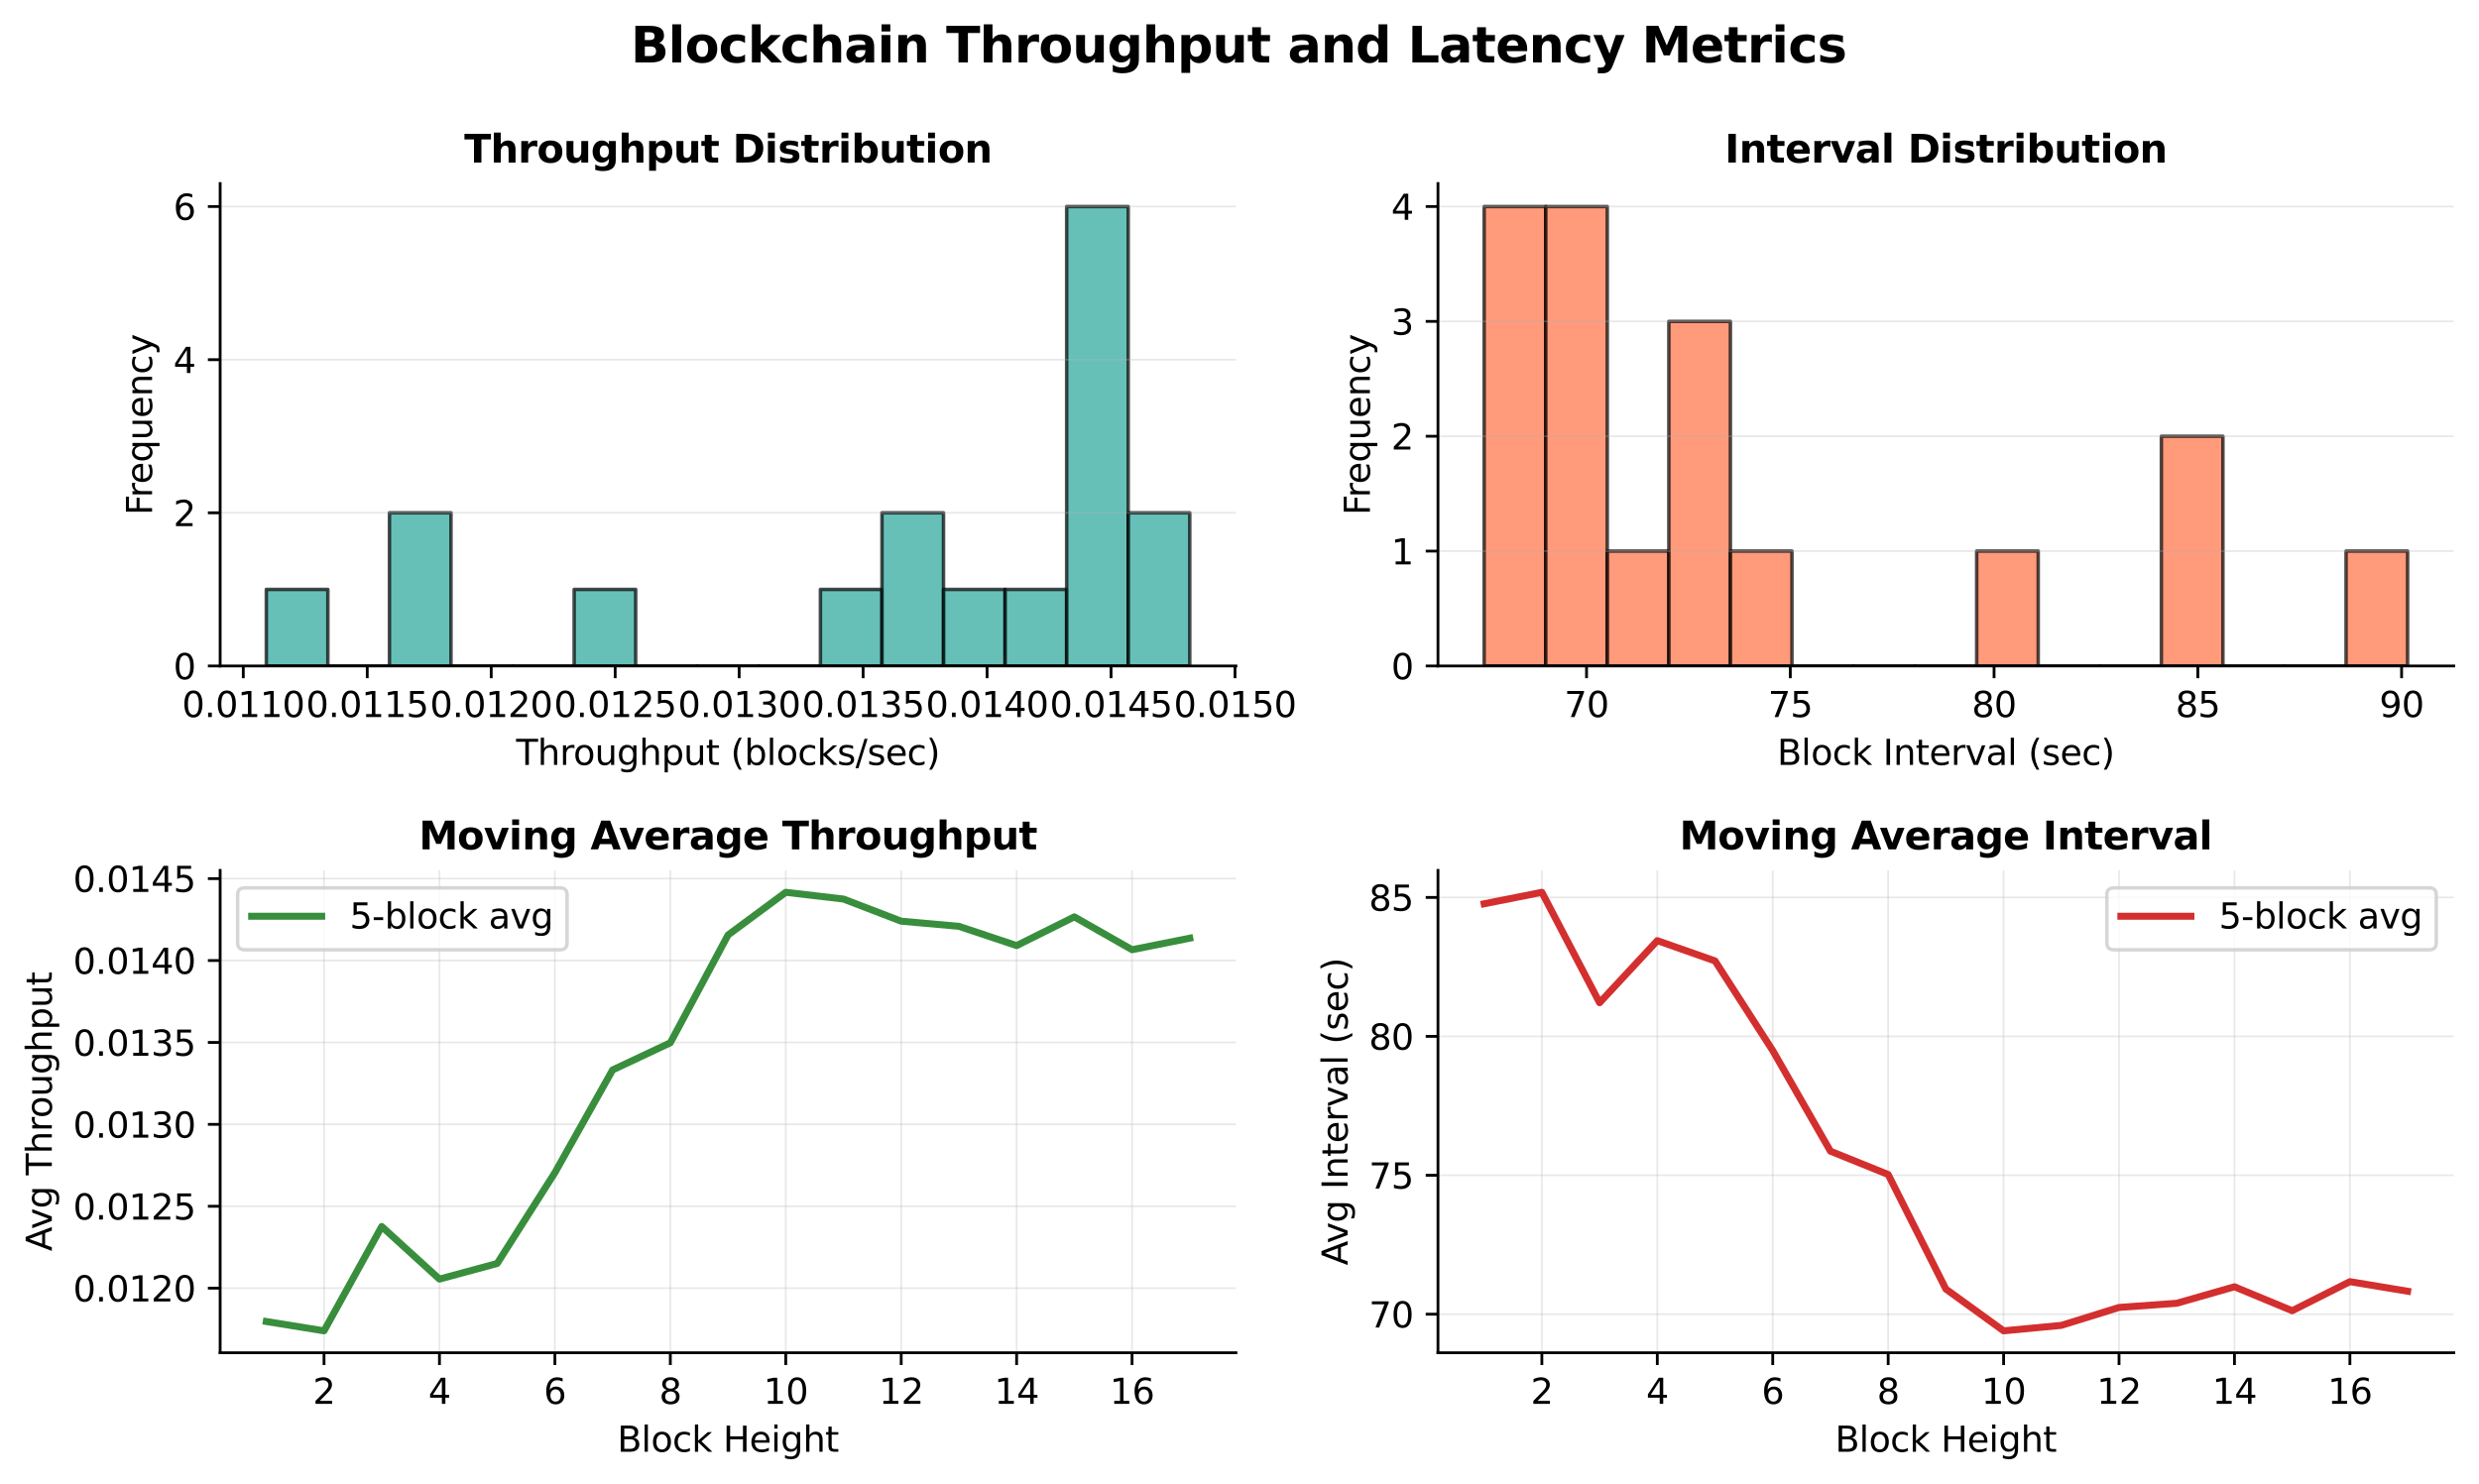 <?xml version="1.0" encoding="utf-8" standalone="no"?>
<!DOCTYPE svg PUBLIC "-//W3C//DTD SVG 1.1//EN"
  "http://www.w3.org/Graphics/SVG/1.1/DTD/svg11.dtd">
<svg xmlns:xlink="http://www.w3.org/1999/xlink" width="707.969pt" height="423.996pt" viewBox="0 0 707.969 423.996" xmlns="http://www.w3.org/2000/svg" version="1.1">
 <defs>
  <style type="text/css">*{stroke-linejoin: round; stroke-linecap: butt}</style>
 </defs>
 <g id="figure_1">
  <g id="patch_1">
   <path d="M 0 423.996 
L 707.969 423.996 
L 707.969 0 
L 0 0 
z
" style="fill: #ffffff"/>
  </g>
  <g id="axes_1">
   <g id="patch_2">
    <path d="M 62.869 190.24 
L 352.971 190.24 
L 352.971 52.44 
L 62.869 52.44 
z
" style="fill: #ffffff"/>
   </g>
   <g id="patch_3">
    <path d="M 76.055 190.24 
L 93.637 190.24 
L 93.637 168.367 
L 76.055 168.367 
z
" clip-path="url(#pac32cef6dc)" style="fill: #26a69a; opacity: 0.7; stroke: #000000; stroke-linejoin: miter"/>
   </g>
   <g id="patch_4">
    <path d="M 93.637 190.24 
L 111.219 190.24 
L 111.219 190.24 
L 93.637 190.24 
z
" clip-path="url(#pac32cef6dc)" style="fill: #26a69a; opacity: 0.7; stroke: #000000; stroke-linejoin: miter"/>
   </g>
   <g id="patch_5">
    <path d="M 111.219 190.24 
L 128.801 190.24 
L 128.801 146.494 
L 111.219 146.494 
z
" clip-path="url(#pac32cef6dc)" style="fill: #26a69a; opacity: 0.7; stroke: #000000; stroke-linejoin: miter"/>
   </g>
   <g id="patch_6">
    <path d="M 128.801 190.24 
L 146.383 190.24 
L 146.383 190.24 
L 128.801 190.24 
z
" clip-path="url(#pac32cef6dc)" style="fill: #26a69a; opacity: 0.7; stroke: #000000; stroke-linejoin: miter"/>
   </g>
   <g id="patch_7">
    <path d="M 146.383 190.24 
L 163.965 190.24 
L 163.965 190.24 
L 146.383 190.24 
z
" clip-path="url(#pac32cef6dc)" style="fill: #26a69a; opacity: 0.7; stroke: #000000; stroke-linejoin: miter"/>
   </g>
   <g id="patch_8">
    <path d="M 163.965 190.24 
L 181.547 190.24 
L 181.547 168.367 
L 163.965 168.367 
z
" clip-path="url(#pac32cef6dc)" style="fill: #26a69a; opacity: 0.7; stroke: #000000; stroke-linejoin: miter"/>
   </g>
   <g id="patch_9">
    <path d="M 181.547 190.24 
L 199.129 190.24 
L 199.129 190.24 
L 181.547 190.24 
z
" clip-path="url(#pac32cef6dc)" style="fill: #26a69a; opacity: 0.7; stroke: #000000; stroke-linejoin: miter"/>
   </g>
   <g id="patch_10">
    <path d="M 199.129 190.24 
L 216.711 190.24 
L 216.711 190.24 
L 199.129 190.24 
z
" clip-path="url(#pac32cef6dc)" style="fill: #26a69a; opacity: 0.7; stroke: #000000; stroke-linejoin: miter"/>
   </g>
   <g id="patch_11">
    <path d="M 216.711 190.24 
L 234.293 190.24 
L 234.293 190.24 
L 216.711 190.24 
z
" clip-path="url(#pac32cef6dc)" style="fill: #26a69a; opacity: 0.7; stroke: #000000; stroke-linejoin: miter"/>
   </g>
   <g id="patch_12">
    <path d="M 234.293 190.24 
L 251.875 190.24 
L 251.875 168.367 
L 234.293 168.367 
z
" clip-path="url(#pac32cef6dc)" style="fill: #26a69a; opacity: 0.7; stroke: #000000; stroke-linejoin: miter"/>
   </g>
   <g id="patch_13">
    <path d="M 251.875 190.24 
L 269.457 190.24 
L 269.457 146.494 
L 251.875 146.494 
z
" clip-path="url(#pac32cef6dc)" style="fill: #26a69a; opacity: 0.7; stroke: #000000; stroke-linejoin: miter"/>
   </g>
   <g id="patch_14">
    <path d="M 269.457 190.24 
L 287.039 190.24 
L 287.039 168.367 
L 269.457 168.367 
z
" clip-path="url(#pac32cef6dc)" style="fill: #26a69a; opacity: 0.7; stroke: #000000; stroke-linejoin: miter"/>
   </g>
   <g id="patch_15">
    <path d="M 287.039 190.24 
L 304.62 190.24 
L 304.62 168.367 
L 287.039 168.367 
z
" clip-path="url(#pac32cef6dc)" style="fill: #26a69a; opacity: 0.7; stroke: #000000; stroke-linejoin: miter"/>
   </g>
   <g id="patch_16">
    <path d="M 304.62 190.24 
L 322.202 190.24 
L 322.202 59.002 
L 304.62 59.002 
z
" clip-path="url(#pac32cef6dc)" style="fill: #26a69a; opacity: 0.7; stroke: #000000; stroke-linejoin: miter"/>
   </g>
   <g id="patch_17">
    <path d="M 322.202 190.24 
L 339.784 190.24 
L 339.784 146.494 
L 322.202 146.494 
z
" clip-path="url(#pac32cef6dc)" style="fill: #26a69a; opacity: 0.7; stroke: #000000; stroke-linejoin: miter"/>
   </g>
   <g id="matplotlib.axis_1">
    <g id="xtick_1">
     <g id="line2d_1">
      <defs>
       <path id="mcf473d2c12" d="M 0 0 
L 0 3.5 
" style="stroke: #000000; stroke-width: 0.8"/>
      </defs>
      <g>
       <use xlink:href="#mcf473d2c12" x="69.477" y="190.24" style="stroke: #000000; stroke-width: 0.8"/>
      </g>
     </g>
     <g id="text_1">
      <!-- 0.0110 -->
      <g transform="translate(51.982 204.838) scale(0.1 -0.1)">
       <defs>
        <path id="DejaVuSans-30" d="M 2034 4250 
Q 1547 4250 1301 3770 
Q 1056 3291 1056 2328 
Q 1056 1369 1301 889 
Q 1547 409 2034 409 
Q 2525 409 2770 889 
Q 3016 1369 3016 2328 
Q 3016 3291 2770 3770 
Q 2525 4250 2034 4250 
z
M 2034 4750 
Q 2819 4750 3233 4129 
Q 3647 3509 3647 2328 
Q 3647 1150 3233 529 
Q 2819 -91 2034 -91 
Q 1250 -91 836 529 
Q 422 1150 422 2328 
Q 422 3509 836 4129 
Q 1250 4750 2034 4750 
z
" transform="scale(0.016)"/>
        <path id="DejaVuSans-2e" d="M 684 794 
L 1344 794 
L 1344 0 
L 684 0 
L 684 794 
z
" transform="scale(0.016)"/>
        <path id="DejaVuSans-31" d="M 794 531 
L 1825 531 
L 1825 4091 
L 703 3866 
L 703 4441 
L 1819 4666 
L 2450 4666 
L 2450 531 
L 3481 531 
L 3481 0 
L 794 0 
L 794 531 
z
" transform="scale(0.016)"/>
       </defs>
       <use xlink:href="#DejaVuSans-30"/>
       <use xlink:href="#DejaVuSans-2e" x="63.623"/>
       <use xlink:href="#DejaVuSans-30" x="95.41"/>
       <use xlink:href="#DejaVuSans-31" x="159.033"/>
       <use xlink:href="#DejaVuSans-31" x="222.656"/>
       <use xlink:href="#DejaVuSans-30" x="286.279"/>
      </g>
     </g>
    </g>
    <g id="xtick_2">
     <g id="line2d_2">
      <g>
       <use xlink:href="#mcf473d2c12" x="104.88" y="190.24" style="stroke: #000000; stroke-width: 0.8"/>
      </g>
     </g>
     <g id="text_2">
      <!-- 0.0115 -->
      <g transform="translate(87.385 204.838) scale(0.1 -0.1)">
       <defs>
        <path id="DejaVuSans-35" d="M 691 4666 
L 3169 4666 
L 3169 4134 
L 1269 4134 
L 1269 2991 
Q 1406 3038 1543 3061 
Q 1681 3084 1819 3084 
Q 2600 3084 3056 2656 
Q 3513 2228 3513 1497 
Q 3513 744 3044 326 
Q 2575 -91 1722 -91 
Q 1428 -91 1123 -41 
Q 819 9 494 109 
L 494 744 
Q 775 591 1075 516 
Q 1375 441 1709 441 
Q 2250 441 2565 725 
Q 2881 1009 2881 1497 
Q 2881 1984 2565 2268 
Q 2250 2553 1709 2553 
Q 1456 2553 1204 2497 
Q 953 2441 691 2322 
L 691 4666 
z
" transform="scale(0.016)"/>
       </defs>
       <use xlink:href="#DejaVuSans-30"/>
       <use xlink:href="#DejaVuSans-2e" x="63.623"/>
       <use xlink:href="#DejaVuSans-30" x="95.41"/>
       <use xlink:href="#DejaVuSans-31" x="159.033"/>
       <use xlink:href="#DejaVuSans-31" x="222.656"/>
       <use xlink:href="#DejaVuSans-35" x="286.279"/>
      </g>
     </g>
    </g>
    <g id="xtick_3">
     <g id="line2d_3">
      <g>
       <use xlink:href="#mcf473d2c12" x="140.284" y="190.24" style="stroke: #000000; stroke-width: 0.8"/>
      </g>
     </g>
     <g id="text_3">
      <!-- 0.0120 -->
      <g transform="translate(122.788 204.838) scale(0.1 -0.1)">
       <defs>
        <path id="DejaVuSans-32" d="M 1228 531 
L 3431 531 
L 3431 0 
L 469 0 
L 469 531 
Q 828 903 1448 1529 
Q 2069 2156 2228 2338 
Q 2531 2678 2651 2914 
Q 2772 3150 2772 3378 
Q 2772 3750 2511 3984 
Q 2250 4219 1831 4219 
Q 1534 4219 1204 4116 
Q 875 4013 500 3803 
L 500 4441 
Q 881 4594 1212 4672 
Q 1544 4750 1819 4750 
Q 2544 4750 2975 4387 
Q 3406 4025 3406 3419 
Q 3406 3131 3298 2873 
Q 3191 2616 2906 2266 
Q 2828 2175 2409 1742 
Q 1991 1309 1228 531 
z
" transform="scale(0.016)"/>
       </defs>
       <use xlink:href="#DejaVuSans-30"/>
       <use xlink:href="#DejaVuSans-2e" x="63.623"/>
       <use xlink:href="#DejaVuSans-30" x="95.41"/>
       <use xlink:href="#DejaVuSans-31" x="159.033"/>
       <use xlink:href="#DejaVuSans-32" x="222.656"/>
       <use xlink:href="#DejaVuSans-30" x="286.279"/>
      </g>
     </g>
    </g>
    <g id="xtick_4">
     <g id="line2d_4">
      <g>
       <use xlink:href="#mcf473d2c12" x="175.687" y="190.24" style="stroke: #000000; stroke-width: 0.8"/>
      </g>
     </g>
     <g id="text_4">
      <!-- 0.0125 -->
      <g transform="translate(158.192 204.838) scale(0.1 -0.1)">
       <use xlink:href="#DejaVuSans-30"/>
       <use xlink:href="#DejaVuSans-2e" x="63.623"/>
       <use xlink:href="#DejaVuSans-30" x="95.41"/>
       <use xlink:href="#DejaVuSans-31" x="159.033"/>
       <use xlink:href="#DejaVuSans-32" x="222.656"/>
       <use xlink:href="#DejaVuSans-35" x="286.279"/>
      </g>
     </g>
    </g>
    <g id="xtick_5">
     <g id="line2d_5">
      <g>
       <use xlink:href="#mcf473d2c12" x="211.09" y="190.24" style="stroke: #000000; stroke-width: 0.8"/>
      </g>
     </g>
     <g id="text_5">
      <!-- 0.0130 -->
      <g transform="translate(193.595 204.838) scale(0.1 -0.1)">
       <defs>
        <path id="DejaVuSans-33" d="M 2597 2516 
Q 3050 2419 3304 2112 
Q 3559 1806 3559 1356 
Q 3559 666 3084 287 
Q 2609 -91 1734 -91 
Q 1441 -91 1130 -33 
Q 819 25 488 141 
L 488 750 
Q 750 597 1062 519 
Q 1375 441 1716 441 
Q 2309 441 2620 675 
Q 2931 909 2931 1356 
Q 2931 1769 2642 2001 
Q 2353 2234 1838 2234 
L 1294 2234 
L 1294 2753 
L 1863 2753 
Q 2328 2753 2575 2939 
Q 2822 3125 2822 3475 
Q 2822 3834 2567 4026 
Q 2313 4219 1838 4219 
Q 1578 4219 1281 4162 
Q 984 4106 628 3988 
L 628 4550 
Q 988 4650 1302 4700 
Q 1616 4750 1894 4750 
Q 2613 4750 3031 4423 
Q 3450 4097 3450 3541 
Q 3450 3153 3228 2886 
Q 3006 2619 2597 2516 
z
" transform="scale(0.016)"/>
       </defs>
       <use xlink:href="#DejaVuSans-30"/>
       <use xlink:href="#DejaVuSans-2e" x="63.623"/>
       <use xlink:href="#DejaVuSans-30" x="95.41"/>
       <use xlink:href="#DejaVuSans-31" x="159.033"/>
       <use xlink:href="#DejaVuSans-33" x="222.656"/>
       <use xlink:href="#DejaVuSans-30" x="286.279"/>
      </g>
     </g>
    </g>
    <g id="xtick_6">
     <g id="line2d_6">
      <g>
       <use xlink:href="#mcf473d2c12" x="246.494" y="190.24" style="stroke: #000000; stroke-width: 0.8"/>
      </g>
     </g>
     <g id="text_6">
      <!-- 0.0135 -->
      <g transform="translate(228.998 204.838) scale(0.1 -0.1)">
       <use xlink:href="#DejaVuSans-30"/>
       <use xlink:href="#DejaVuSans-2e" x="63.623"/>
       <use xlink:href="#DejaVuSans-30" x="95.41"/>
       <use xlink:href="#DejaVuSans-31" x="159.033"/>
       <use xlink:href="#DejaVuSans-33" x="222.656"/>
       <use xlink:href="#DejaVuSans-35" x="286.279"/>
      </g>
     </g>
    </g>
    <g id="xtick_7">
     <g id="line2d_7">
      <g>
       <use xlink:href="#mcf473d2c12" x="281.897" y="190.24" style="stroke: #000000; stroke-width: 0.8"/>
      </g>
     </g>
     <g id="text_7">
      <!-- 0.0140 -->
      <g transform="translate(264.402 204.838) scale(0.1 -0.1)">
       <defs>
        <path id="DejaVuSans-34" d="M 2419 4116 
L 825 1625 
L 2419 1625 
L 2419 4116 
z
M 2253 4666 
L 3047 4666 
L 3047 1625 
L 3713 1625 
L 3713 1100 
L 3047 1100 
L 3047 0 
L 2419 0 
L 2419 1100 
L 313 1100 
L 313 1709 
L 2253 4666 
z
" transform="scale(0.016)"/>
       </defs>
       <use xlink:href="#DejaVuSans-30"/>
       <use xlink:href="#DejaVuSans-2e" x="63.623"/>
       <use xlink:href="#DejaVuSans-30" x="95.41"/>
       <use xlink:href="#DejaVuSans-31" x="159.033"/>
       <use xlink:href="#DejaVuSans-34" x="222.656"/>
       <use xlink:href="#DejaVuSans-30" x="286.279"/>
      </g>
     </g>
    </g>
    <g id="xtick_8">
     <g id="line2d_8">
      <g>
       <use xlink:href="#mcf473d2c12" x="317.3" y="190.24" style="stroke: #000000; stroke-width: 0.8"/>
      </g>
     </g>
     <g id="text_8">
      <!-- 0.0145 -->
      <g transform="translate(299.805 204.838) scale(0.1 -0.1)">
       <use xlink:href="#DejaVuSans-30"/>
       <use xlink:href="#DejaVuSans-2e" x="63.623"/>
       <use xlink:href="#DejaVuSans-30" x="95.41"/>
       <use xlink:href="#DejaVuSans-31" x="159.033"/>
       <use xlink:href="#DejaVuSans-34" x="222.656"/>
       <use xlink:href="#DejaVuSans-35" x="286.279"/>
      </g>
     </g>
    </g>
    <g id="xtick_9">
     <g id="line2d_9">
      <g>
       <use xlink:href="#mcf473d2c12" x="352.704" y="190.24" style="stroke: #000000; stroke-width: 0.8"/>
      </g>
     </g>
     <g id="text_9">
      <!-- 0.0150 -->
      <g transform="translate(335.208 204.838) scale(0.1 -0.1)">
       <use xlink:href="#DejaVuSans-30"/>
       <use xlink:href="#DejaVuSans-2e" x="63.623"/>
       <use xlink:href="#DejaVuSans-30" x="95.41"/>
       <use xlink:href="#DejaVuSans-31" x="159.033"/>
       <use xlink:href="#DejaVuSans-35" x="222.656"/>
       <use xlink:href="#DejaVuSans-30" x="286.279"/>
      </g>
     </g>
    </g>
    <g id="text_10">
     <!-- Throughput (blocks/sec) -->
     <g transform="translate(147.403 218.517) scale(0.1 -0.1)">
      <defs>
       <path id="DejaVuSans-54" d="M -19 4666 
L 3928 4666 
L 3928 4134 
L 2272 4134 
L 2272 0 
L 1638 0 
L 1638 4134 
L -19 4134 
L -19 4666 
z
" transform="scale(0.016)"/>
       <path id="DejaVuSans-68" d="M 3513 2113 
L 3513 0 
L 2938 0 
L 2938 2094 
Q 2938 2591 2744 2837 
Q 2550 3084 2163 3084 
Q 1697 3084 1428 2787 
Q 1159 2491 1159 1978 
L 1159 0 
L 581 0 
L 581 4863 
L 1159 4863 
L 1159 2956 
Q 1366 3272 1645 3428 
Q 1925 3584 2291 3584 
Q 2894 3584 3203 3211 
Q 3513 2838 3513 2113 
z
" transform="scale(0.016)"/>
       <path id="DejaVuSans-72" d="M 2631 2963 
Q 2534 3019 2420 3045 
Q 2306 3072 2169 3072 
Q 1681 3072 1420 2755 
Q 1159 2438 1159 1844 
L 1159 0 
L 581 0 
L 581 3500 
L 1159 3500 
L 1159 2956 
Q 1341 3275 1631 3429 
Q 1922 3584 2338 3584 
Q 2397 3584 2469 3576 
Q 2541 3569 2628 3553 
L 2631 2963 
z
" transform="scale(0.016)"/>
       <path id="DejaVuSans-6f" d="M 1959 3097 
Q 1497 3097 1228 2736 
Q 959 2375 959 1747 
Q 959 1119 1226 758 
Q 1494 397 1959 397 
Q 2419 397 2687 759 
Q 2956 1122 2956 1747 
Q 2956 2369 2687 2733 
Q 2419 3097 1959 3097 
z
M 1959 3584 
Q 2709 3584 3137 3096 
Q 3566 2609 3566 1747 
Q 3566 888 3137 398 
Q 2709 -91 1959 -91 
Q 1206 -91 779 398 
Q 353 888 353 1747 
Q 353 2609 779 3096 
Q 1206 3584 1959 3584 
z
" transform="scale(0.016)"/>
       <path id="DejaVuSans-75" d="M 544 1381 
L 544 3500 
L 1119 3500 
L 1119 1403 
Q 1119 906 1312 657 
Q 1506 409 1894 409 
Q 2359 409 2629 706 
Q 2900 1003 2900 1516 
L 2900 3500 
L 3475 3500 
L 3475 0 
L 2900 0 
L 2900 538 
Q 2691 219 2414 64 
Q 2138 -91 1772 -91 
Q 1169 -91 856 284 
Q 544 659 544 1381 
z
M 1991 3584 
L 1991 3584 
z
" transform="scale(0.016)"/>
       <path id="DejaVuSans-67" d="M 2906 1791 
Q 2906 2416 2648 2759 
Q 2391 3103 1925 3103 
Q 1463 3103 1205 2759 
Q 947 2416 947 1791 
Q 947 1169 1205 825 
Q 1463 481 1925 481 
Q 2391 481 2648 825 
Q 2906 1169 2906 1791 
z
M 3481 434 
Q 3481 -459 3084 -895 
Q 2688 -1331 1869 -1331 
Q 1566 -1331 1297 -1286 
Q 1028 -1241 775 -1147 
L 775 -588 
Q 1028 -725 1275 -790 
Q 1522 -856 1778 -856 
Q 2344 -856 2625 -561 
Q 2906 -266 2906 331 
L 2906 616 
Q 2728 306 2450 153 
Q 2172 0 1784 0 
Q 1141 0 747 490 
Q 353 981 353 1791 
Q 353 2603 747 3093 
Q 1141 3584 1784 3584 
Q 2172 3584 2450 3431 
Q 2728 3278 2906 2969 
L 2906 3500 
L 3481 3500 
L 3481 434 
z
" transform="scale(0.016)"/>
       <path id="DejaVuSans-70" d="M 1159 525 
L 1159 -1331 
L 581 -1331 
L 581 3500 
L 1159 3500 
L 1159 2969 
Q 1341 3281 1617 3432 
Q 1894 3584 2278 3584 
Q 2916 3584 3314 3078 
Q 3713 2572 3713 1747 
Q 3713 922 3314 415 
Q 2916 -91 2278 -91 
Q 1894 -91 1617 61 
Q 1341 213 1159 525 
z
M 3116 1747 
Q 3116 2381 2855 2742 
Q 2594 3103 2138 3103 
Q 1681 3103 1420 2742 
Q 1159 2381 1159 1747 
Q 1159 1113 1420 752 
Q 1681 391 2138 391 
Q 2594 391 2855 752 
Q 3116 1113 3116 1747 
z
" transform="scale(0.016)"/>
       <path id="DejaVuSans-74" d="M 1172 4494 
L 1172 3500 
L 2356 3500 
L 2356 3053 
L 1172 3053 
L 1172 1153 
Q 1172 725 1289 603 
Q 1406 481 1766 481 
L 2356 481 
L 2356 0 
L 1766 0 
Q 1100 0 847 248 
Q 594 497 594 1153 
L 594 3053 
L 172 3053 
L 172 3500 
L 594 3500 
L 594 4494 
L 1172 4494 
z
" transform="scale(0.016)"/>
       <path id="DejaVuSans-20" transform="scale(0.016)"/>
       <path id="DejaVuSans-28" d="M 1984 4856 
Q 1566 4138 1362 3434 
Q 1159 2731 1159 2009 
Q 1159 1288 1364 580 
Q 1569 -128 1984 -844 
L 1484 -844 
Q 1016 -109 783 600 
Q 550 1309 550 2009 
Q 550 2706 781 3412 
Q 1013 4119 1484 4856 
L 1984 4856 
z
" transform="scale(0.016)"/>
       <path id="DejaVuSans-62" d="M 3116 1747 
Q 3116 2381 2855 2742 
Q 2594 3103 2138 3103 
Q 1681 3103 1420 2742 
Q 1159 2381 1159 1747 
Q 1159 1113 1420 752 
Q 1681 391 2138 391 
Q 2594 391 2855 752 
Q 3116 1113 3116 1747 
z
M 1159 2969 
Q 1341 3281 1617 3432 
Q 1894 3584 2278 3584 
Q 2916 3584 3314 3078 
Q 3713 2572 3713 1747 
Q 3713 922 3314 415 
Q 2916 -91 2278 -91 
Q 1894 -91 1617 61 
Q 1341 213 1159 525 
L 1159 0 
L 581 0 
L 581 4863 
L 1159 4863 
L 1159 2969 
z
" transform="scale(0.016)"/>
       <path id="DejaVuSans-6c" d="M 603 4863 
L 1178 4863 
L 1178 0 
L 603 0 
L 603 4863 
z
" transform="scale(0.016)"/>
       <path id="DejaVuSans-63" d="M 3122 3366 
L 3122 2828 
Q 2878 2963 2633 3030 
Q 2388 3097 2138 3097 
Q 1578 3097 1268 2742 
Q 959 2388 959 1747 
Q 959 1106 1268 751 
Q 1578 397 2138 397 
Q 2388 397 2633 464 
Q 2878 531 3122 666 
L 3122 134 
Q 2881 22 2623 -34 
Q 2366 -91 2075 -91 
Q 1284 -91 818 406 
Q 353 903 353 1747 
Q 353 2603 823 3093 
Q 1294 3584 2113 3584 
Q 2378 3584 2631 3529 
Q 2884 3475 3122 3366 
z
" transform="scale(0.016)"/>
       <path id="DejaVuSans-6b" d="M 581 4863 
L 1159 4863 
L 1159 1991 
L 2875 3500 
L 3609 3500 
L 1753 1863 
L 3688 0 
L 2938 0 
L 1159 1709 
L 1159 0 
L 581 0 
L 581 4863 
z
" transform="scale(0.016)"/>
       <path id="DejaVuSans-73" d="M 2834 3397 
L 2834 2853 
Q 2591 2978 2328 3040 
Q 2066 3103 1784 3103 
Q 1356 3103 1142 2972 
Q 928 2841 928 2578 
Q 928 2378 1081 2264 
Q 1234 2150 1697 2047 
L 1894 2003 
Q 2506 1872 2764 1633 
Q 3022 1394 3022 966 
Q 3022 478 2636 193 
Q 2250 -91 1575 -91 
Q 1294 -91 989 -36 
Q 684 19 347 128 
L 347 722 
Q 666 556 975 473 
Q 1284 391 1588 391 
Q 1994 391 2212 530 
Q 2431 669 2431 922 
Q 2431 1156 2273 1281 
Q 2116 1406 1581 1522 
L 1381 1569 
Q 847 1681 609 1914 
Q 372 2147 372 2553 
Q 372 3047 722 3315 
Q 1072 3584 1716 3584 
Q 2034 3584 2315 3537 
Q 2597 3491 2834 3397 
z
" transform="scale(0.016)"/>
       <path id="DejaVuSans-2f" d="M 1625 4666 
L 2156 4666 
L 531 -594 
L 0 -594 
L 1625 4666 
z
" transform="scale(0.016)"/>
       <path id="DejaVuSans-65" d="M 3597 1894 
L 3597 1613 
L 953 1613 
Q 991 1019 1311 708 
Q 1631 397 2203 397 
Q 2534 397 2845 478 
Q 3156 559 3463 722 
L 3463 178 
Q 3153 47 2828 -22 
Q 2503 -91 2169 -91 
Q 1331 -91 842 396 
Q 353 884 353 1716 
Q 353 2575 817 3079 
Q 1281 3584 2069 3584 
Q 2775 3584 3186 3129 
Q 3597 2675 3597 1894 
z
M 3022 2063 
Q 3016 2534 2758 2815 
Q 2500 3097 2075 3097 
Q 1594 3097 1305 2825 
Q 1016 2553 972 2059 
L 3022 2063 
z
" transform="scale(0.016)"/>
       <path id="DejaVuSans-29" d="M 513 4856 
L 1013 4856 
Q 1481 4119 1714 3412 
Q 1947 2706 1947 2009 
Q 1947 1309 1714 600 
Q 1481 -109 1013 -844 
L 513 -844 
Q 928 -128 1133 580 
Q 1338 1288 1338 2009 
Q 1338 2731 1133 3434 
Q 928 4138 513 4856 
z
" transform="scale(0.016)"/>
      </defs>
      <use xlink:href="#DejaVuSans-54"/>
      <use xlink:href="#DejaVuSans-68" x="61.084"/>
      <use xlink:href="#DejaVuSans-72" x="124.463"/>
      <use xlink:href="#DejaVuSans-6f" x="163.326"/>
      <use xlink:href="#DejaVuSans-75" x="224.508"/>
      <use xlink:href="#DejaVuSans-67" x="287.887"/>
      <use xlink:href="#DejaVuSans-68" x="351.363"/>
      <use xlink:href="#DejaVuSans-70" x="414.742"/>
      <use xlink:href="#DejaVuSans-75" x="478.219"/>
      <use xlink:href="#DejaVuSans-74" x="541.598"/>
      <use xlink:href="#DejaVuSans-20" x="580.807"/>
      <use xlink:href="#DejaVuSans-28" x="612.594"/>
      <use xlink:href="#DejaVuSans-62" x="651.607"/>
      <use xlink:href="#DejaVuSans-6c" x="715.084"/>
      <use xlink:href="#DejaVuSans-6f" x="742.867"/>
      <use xlink:href="#DejaVuSans-63" x="804.049"/>
      <use xlink:href="#DejaVuSans-6b" x="859.029"/>
      <use xlink:href="#DejaVuSans-73" x="916.939"/>
      <use xlink:href="#DejaVuSans-2f" x="969.039"/>
      <use xlink:href="#DejaVuSans-73" x="1002.73"/>
      <use xlink:href="#DejaVuSans-65" x="1054.83"/>
      <use xlink:href="#DejaVuSans-63" x="1116.354"/>
      <use xlink:href="#DejaVuSans-29" x="1171.334"/>
     </g>
    </g>
   </g>
   <g id="matplotlib.axis_2">
    <g id="ytick_1">
     <g id="line2d_10">
      <path d="M 62.869 190.24 
L 352.971 190.24 
" clip-path="url(#pac32cef6dc)" style="fill: none; stroke: #b0b0b0; stroke-opacity: 0.3; stroke-width: 0.5; stroke-linecap: square"/>
     </g>
     <g id="line2d_11">
      <defs>
       <path id="m6fe17ed8cf" d="M 0 0 
L -3.5 0 
" style="stroke: #000000; stroke-width: 0.8"/>
      </defs>
      <g>
       <use xlink:href="#m6fe17ed8cf" x="62.869" y="190.24" style="stroke: #000000; stroke-width: 0.8"/>
      </g>
     </g>
     <g id="text_11">
      <!-- 0 -->
      <g transform="translate(49.506 194.039) scale(0.1 -0.1)">
       <use xlink:href="#DejaVuSans-30"/>
      </g>
     </g>
    </g>
    <g id="ytick_2">
     <g id="line2d_12">
      <path d="M 62.869 146.494 
L 352.971 146.494 
" clip-path="url(#pac32cef6dc)" style="fill: none; stroke: #b0b0b0; stroke-opacity: 0.3; stroke-width: 0.5; stroke-linecap: square"/>
     </g>
     <g id="line2d_13">
      <g>
       <use xlink:href="#m6fe17ed8cf" x="62.869" y="146.494" style="stroke: #000000; stroke-width: 0.8"/>
      </g>
     </g>
     <g id="text_12">
      <!-- 2 -->
      <g transform="translate(49.506 150.293) scale(0.1 -0.1)">
       <use xlink:href="#DejaVuSans-32"/>
      </g>
     </g>
    </g>
    <g id="ytick_3">
     <g id="line2d_14">
      <path d="M 62.869 102.748 
L 352.971 102.748 
" clip-path="url(#pac32cef6dc)" style="fill: none; stroke: #b0b0b0; stroke-opacity: 0.3; stroke-width: 0.5; stroke-linecap: square"/>
     </g>
     <g id="line2d_15">
      <g>
       <use xlink:href="#m6fe17ed8cf" x="62.869" y="102.748" style="stroke: #000000; stroke-width: 0.8"/>
      </g>
     </g>
     <g id="text_13">
      <!-- 4 -->
      <g transform="translate(49.506 106.547) scale(0.1 -0.1)">
       <use xlink:href="#DejaVuSans-34"/>
      </g>
     </g>
    </g>
    <g id="ytick_4">
     <g id="line2d_16">
      <path d="M 62.869 59.002 
L 352.971 59.002 
" clip-path="url(#pac32cef6dc)" style="fill: none; stroke: #b0b0b0; stroke-opacity: 0.3; stroke-width: 0.5; stroke-linecap: square"/>
     </g>
     <g id="line2d_17">
      <g>
       <use xlink:href="#m6fe17ed8cf" x="62.869" y="59.002" style="stroke: #000000; stroke-width: 0.8"/>
      </g>
     </g>
     <g id="text_14">
      <!-- 6 -->
      <g transform="translate(49.506 62.801) scale(0.1 -0.1)">
       <defs>
        <path id="DejaVuSans-36" d="M 2113 2584 
Q 1688 2584 1439 2293 
Q 1191 2003 1191 1497 
Q 1191 994 1439 701 
Q 1688 409 2113 409 
Q 2538 409 2786 701 
Q 3034 994 3034 1497 
Q 3034 2003 2786 2293 
Q 2538 2584 2113 2584 
z
M 3366 4563 
L 3366 3988 
Q 3128 4100 2886 4159 
Q 2644 4219 2406 4219 
Q 1781 4219 1451 3797 
Q 1122 3375 1075 2522 
Q 1259 2794 1537 2939 
Q 1816 3084 2150 3084 
Q 2853 3084 3261 2657 
Q 3669 2231 3669 1497 
Q 3669 778 3244 343 
Q 2819 -91 2113 -91 
Q 1303 -91 875 529 
Q 447 1150 447 2328 
Q 447 3434 972 4092 
Q 1497 4750 2381 4750 
Q 2619 4750 2861 4703 
Q 3103 4656 3366 4563 
z
" transform="scale(0.016)"/>
       </defs>
       <use xlink:href="#DejaVuSans-36"/>
      </g>
     </g>
    </g>
    <g id="text_15">
     <!-- Frequency -->
     <g transform="translate(43.427 147.17) rotate(-90) scale(0.1 -0.1)">
      <defs>
       <path id="DejaVuSans-46" d="M 628 4666 
L 3309 4666 
L 3309 4134 
L 1259 4134 
L 1259 2759 
L 3109 2759 
L 3109 2228 
L 1259 2228 
L 1259 0 
L 628 0 
L 628 4666 
z
" transform="scale(0.016)"/>
       <path id="DejaVuSans-71" d="M 947 1747 
Q 947 1113 1208 752 
Q 1469 391 1925 391 
Q 2381 391 2643 752 
Q 2906 1113 2906 1747 
Q 2906 2381 2643 2742 
Q 2381 3103 1925 3103 
Q 1469 3103 1208 2742 
Q 947 2381 947 1747 
z
M 2906 525 
Q 2725 213 2448 61 
Q 2172 -91 1784 -91 
Q 1150 -91 751 415 
Q 353 922 353 1747 
Q 353 2572 751 3078 
Q 1150 3584 1784 3584 
Q 2172 3584 2448 3432 
Q 2725 3281 2906 2969 
L 2906 3500 
L 3481 3500 
L 3481 -1331 
L 2906 -1331 
L 2906 525 
z
" transform="scale(0.016)"/>
       <path id="DejaVuSans-6e" d="M 3513 2113 
L 3513 0 
L 2938 0 
L 2938 2094 
Q 2938 2591 2744 2837 
Q 2550 3084 2163 3084 
Q 1697 3084 1428 2787 
Q 1159 2491 1159 1978 
L 1159 0 
L 581 0 
L 581 3500 
L 1159 3500 
L 1159 2956 
Q 1366 3272 1645 3428 
Q 1925 3584 2291 3584 
Q 2894 3584 3203 3211 
Q 3513 2838 3513 2113 
z
" transform="scale(0.016)"/>
       <path id="DejaVuSans-79" d="M 2059 -325 
Q 1816 -950 1584 -1140 
Q 1353 -1331 966 -1331 
L 506 -1331 
L 506 -850 
L 844 -850 
Q 1081 -850 1212 -737 
Q 1344 -625 1503 -206 
L 1606 56 
L 191 3500 
L 800 3500 
L 1894 763 
L 2988 3500 
L 3597 3500 
L 2059 -325 
z
" transform="scale(0.016)"/>
      </defs>
      <use xlink:href="#DejaVuSans-46"/>
      <use xlink:href="#DejaVuSans-72" x="50.27"/>
      <use xlink:href="#DejaVuSans-65" x="89.133"/>
      <use xlink:href="#DejaVuSans-71" x="150.656"/>
      <use xlink:href="#DejaVuSans-75" x="214.133"/>
      <use xlink:href="#DejaVuSans-65" x="277.512"/>
      <use xlink:href="#DejaVuSans-6e" x="339.035"/>
      <use xlink:href="#DejaVuSans-63" x="402.414"/>
      <use xlink:href="#DejaVuSans-79" x="457.395"/>
     </g>
    </g>
   </g>
   <g id="patch_18">
    <path d="M 62.869 190.24 
L 62.869 52.44 
" style="fill: none; stroke: #000000; stroke-width: 0.8; stroke-linejoin: miter; stroke-linecap: square"/>
   </g>
   <g id="patch_19">
    <path d="M 62.869 190.24 
L 352.971 190.24 
" style="fill: none; stroke: #000000; stroke-width: 0.8; stroke-linejoin: miter; stroke-linecap: square"/>
   </g>
   <g id="text_16">
    <!-- Throughput Distribution -->
    <g transform="translate(132.587 46.44) scale(0.11 -0.11)">
     <defs>
      <path id="DejaVuSans-Bold-54" d="M 31 4666 
L 4331 4666 
L 4331 3756 
L 2784 3756 
L 2784 0 
L 1581 0 
L 1581 3756 
L 31 3756 
L 31 4666 
z
" transform="scale(0.016)"/>
      <path id="DejaVuSans-Bold-68" d="M 4056 2131 
L 4056 0 
L 2931 0 
L 2931 347 
L 2931 1625 
Q 2931 2084 2911 2256 
Q 2891 2428 2841 2509 
Q 2775 2619 2662 2680 
Q 2550 2741 2406 2741 
Q 2056 2741 1856 2470 
Q 1656 2200 1656 1722 
L 1656 0 
L 538 0 
L 538 4863 
L 1656 4863 
L 1656 2988 
Q 1909 3294 2193 3439 
Q 2478 3584 2822 3584 
Q 3428 3584 3742 3212 
Q 4056 2841 4056 2131 
z
" transform="scale(0.016)"/>
      <path id="DejaVuSans-Bold-72" d="M 3138 2547 
Q 2991 2616 2845 2648 
Q 2700 2681 2553 2681 
Q 2122 2681 1889 2404 
Q 1656 2128 1656 1613 
L 1656 0 
L 538 0 
L 538 3500 
L 1656 3500 
L 1656 2925 
Q 1872 3269 2151 3426 
Q 2431 3584 2822 3584 
Q 2878 3584 2943 3579 
Q 3009 3575 3134 3559 
L 3138 2547 
z
" transform="scale(0.016)"/>
      <path id="DejaVuSans-Bold-6f" d="M 2203 2784 
Q 1831 2784 1636 2517 
Q 1441 2250 1441 1747 
Q 1441 1244 1636 976 
Q 1831 709 2203 709 
Q 2569 709 2762 976 
Q 2956 1244 2956 1747 
Q 2956 2250 2762 2517 
Q 2569 2784 2203 2784 
z
M 2203 3584 
Q 3106 3584 3614 3096 
Q 4122 2609 4122 1747 
Q 4122 884 3614 396 
Q 3106 -91 2203 -91 
Q 1297 -91 786 396 
Q 275 884 275 1747 
Q 275 2609 786 3096 
Q 1297 3584 2203 3584 
z
" transform="scale(0.016)"/>
      <path id="DejaVuSans-Bold-75" d="M 500 1363 
L 500 3500 
L 1625 3500 
L 1625 3150 
Q 1625 2866 1622 2436 
Q 1619 2006 1619 1863 
Q 1619 1441 1641 1255 
Q 1663 1069 1716 984 
Q 1784 875 1895 815 
Q 2006 756 2150 756 
Q 2500 756 2700 1025 
Q 2900 1294 2900 1772 
L 2900 3500 
L 4019 3500 
L 4019 0 
L 2900 0 
L 2900 506 
Q 2647 200 2364 54 
Q 2081 -91 1741 -91 
Q 1134 -91 817 281 
Q 500 653 500 1363 
z
" transform="scale(0.016)"/>
      <path id="DejaVuSans-Bold-67" d="M 2919 594 
Q 2688 288 2409 144 
Q 2131 0 1766 0 
Q 1125 0 706 504 
Q 288 1009 288 1791 
Q 288 2575 706 3076 
Q 1125 3578 1766 3578 
Q 2131 3578 2409 3434 
Q 2688 3291 2919 2981 
L 2919 3500 
L 4044 3500 
L 4044 353 
Q 4044 -491 3511 -936 
Q 2978 -1381 1966 -1381 
Q 1638 -1381 1331 -1331 
Q 1025 -1281 716 -1178 
L 716 -306 
Q 1009 -475 1290 -558 
Q 1572 -641 1856 -641 
Q 2406 -641 2662 -400 
Q 2919 -159 2919 353 
L 2919 594 
z
M 2181 2772 
Q 1834 2772 1640 2515 
Q 1447 2259 1447 1791 
Q 1447 1309 1634 1061 
Q 1822 813 2181 813 
Q 2531 813 2725 1069 
Q 2919 1325 2919 1791 
Q 2919 2259 2725 2515 
Q 2531 2772 2181 2772 
z
" transform="scale(0.016)"/>
      <path id="DejaVuSans-Bold-70" d="M 1656 506 
L 1656 -1331 
L 538 -1331 
L 538 3500 
L 1656 3500 
L 1656 2988 
Q 1888 3294 2169 3439 
Q 2450 3584 2816 3584 
Q 3463 3584 3878 3070 
Q 4294 2556 4294 1747 
Q 4294 938 3878 423 
Q 3463 -91 2816 -91 
Q 2450 -91 2169 54 
Q 1888 200 1656 506 
z
M 2400 2772 
Q 2041 2772 1848 2508 
Q 1656 2244 1656 1747 
Q 1656 1250 1848 986 
Q 2041 722 2400 722 
Q 2759 722 2948 984 
Q 3138 1247 3138 1747 
Q 3138 2247 2948 2509 
Q 2759 2772 2400 2772 
z
" transform="scale(0.016)"/>
      <path id="DejaVuSans-Bold-74" d="M 1759 4494 
L 1759 3500 
L 2913 3500 
L 2913 2700 
L 1759 2700 
L 1759 1216 
Q 1759 972 1856 886 
Q 1953 800 2241 800 
L 2816 800 
L 2816 0 
L 1856 0 
Q 1194 0 917 276 
Q 641 553 641 1216 
L 641 2700 
L 84 2700 
L 84 3500 
L 641 3500 
L 641 4494 
L 1759 4494 
z
" transform="scale(0.016)"/>
      <path id="DejaVuSans-Bold-20" transform="scale(0.016)"/>
      <path id="DejaVuSans-Bold-44" d="M 1791 3756 
L 1791 909 
L 2222 909 
Q 2959 909 3348 1275 
Q 3738 1641 3738 2338 
Q 3738 3031 3350 3393 
Q 2963 3756 2222 3756 
L 1791 3756 
z
M 588 4666 
L 1856 4666 
Q 2919 4666 3439 4514 
Q 3959 4363 4331 4000 
Q 4659 3684 4818 3271 
Q 4978 2859 4978 2338 
Q 4978 1809 4818 1395 
Q 4659 981 4331 666 
Q 3956 303 3431 151 
Q 2906 0 1856 0 
L 588 0 
L 588 4666 
z
" transform="scale(0.016)"/>
      <path id="DejaVuSans-Bold-69" d="M 538 3500 
L 1656 3500 
L 1656 0 
L 538 0 
L 538 3500 
z
M 538 4863 
L 1656 4863 
L 1656 3950 
L 538 3950 
L 538 4863 
z
" transform="scale(0.016)"/>
      <path id="DejaVuSans-Bold-73" d="M 3272 3391 
L 3272 2541 
Q 2913 2691 2578 2766 
Q 2244 2841 1947 2841 
Q 1628 2841 1473 2761 
Q 1319 2681 1319 2516 
Q 1319 2381 1436 2309 
Q 1553 2238 1856 2203 
L 2053 2175 
Q 2913 2066 3209 1816 
Q 3506 1566 3506 1031 
Q 3506 472 3093 190 
Q 2681 -91 1863 -91 
Q 1516 -91 1145 -36 
Q 775 19 384 128 
L 384 978 
Q 719 816 1070 734 
Q 1422 653 1784 653 
Q 2113 653 2278 743 
Q 2444 834 2444 1013 
Q 2444 1163 2330 1236 
Q 2216 1309 1875 1350 
L 1678 1375 
Q 931 1469 631 1722 
Q 331 1975 331 2491 
Q 331 3047 712 3315 
Q 1094 3584 1881 3584 
Q 2191 3584 2531 3537 
Q 2872 3491 3272 3391 
z
" transform="scale(0.016)"/>
      <path id="DejaVuSans-Bold-62" d="M 2400 722 
Q 2759 722 2948 984 
Q 3138 1247 3138 1747 
Q 3138 2247 2948 2509 
Q 2759 2772 2400 2772 
Q 2041 2772 1848 2508 
Q 1656 2244 1656 1747 
Q 1656 1250 1848 986 
Q 2041 722 2400 722 
z
M 1656 2988 
Q 1888 3294 2169 3439 
Q 2450 3584 2816 3584 
Q 3463 3584 3878 3070 
Q 4294 2556 4294 1747 
Q 4294 938 3878 423 
Q 3463 -91 2816 -91 
Q 2450 -91 2169 54 
Q 1888 200 1656 506 
L 1656 0 
L 538 0 
L 538 4863 
L 1656 4863 
L 1656 2988 
z
" transform="scale(0.016)"/>
      <path id="DejaVuSans-Bold-6e" d="M 4056 2131 
L 4056 0 
L 2931 0 
L 2931 347 
L 2931 1631 
Q 2931 2084 2911 2256 
Q 2891 2428 2841 2509 
Q 2775 2619 2662 2680 
Q 2550 2741 2406 2741 
Q 2056 2741 1856 2470 
Q 1656 2200 1656 1722 
L 1656 0 
L 538 0 
L 538 3500 
L 1656 3500 
L 1656 2988 
Q 1909 3294 2193 3439 
Q 2478 3584 2822 3584 
Q 3428 3584 3742 3212 
Q 4056 2841 4056 2131 
z
" transform="scale(0.016)"/>
     </defs>
     <use xlink:href="#DejaVuSans-Bold-54"/>
     <use xlink:href="#DejaVuSans-Bold-68" x="68.213"/>
     <use xlink:href="#DejaVuSans-Bold-72" x="139.404"/>
     <use xlink:href="#DejaVuSans-Bold-6f" x="188.721"/>
     <use xlink:href="#DejaVuSans-Bold-75" x="257.422"/>
     <use xlink:href="#DejaVuSans-Bold-67" x="328.613"/>
     <use xlink:href="#DejaVuSans-Bold-68" x="400.195"/>
     <use xlink:href="#DejaVuSans-Bold-70" x="471.387"/>
     <use xlink:href="#DejaVuSans-Bold-75" x="542.969"/>
     <use xlink:href="#DejaVuSans-Bold-74" x="614.16"/>
     <use xlink:href="#DejaVuSans-Bold-20" x="661.963"/>
     <use xlink:href="#DejaVuSans-Bold-44" x="696.777"/>
     <use xlink:href="#DejaVuSans-Bold-69" x="779.785"/>
     <use xlink:href="#DejaVuSans-Bold-73" x="814.062"/>
     <use xlink:href="#DejaVuSans-Bold-74" x="873.584"/>
     <use xlink:href="#DejaVuSans-Bold-72" x="921.387"/>
     <use xlink:href="#DejaVuSans-Bold-69" x="970.703"/>
     <use xlink:href="#DejaVuSans-Bold-62" x="1004.98"/>
     <use xlink:href="#DejaVuSans-Bold-75" x="1076.562"/>
     <use xlink:href="#DejaVuSans-Bold-74" x="1147.754"/>
     <use xlink:href="#DejaVuSans-Bold-69" x="1195.557"/>
     <use xlink:href="#DejaVuSans-Bold-6f" x="1229.834"/>
     <use xlink:href="#DejaVuSans-Bold-6e" x="1298.535"/>
    </g>
   </g>
  </g>
  <g id="axes_2">
   <g id="patch_20">
    <path d="M 410.667 190.24 
L 700.769 190.24 
L 700.769 52.44 
L 410.667 52.44 
z
" style="fill: #ffffff"/>
   </g>
   <g id="patch_21">
    <path d="M 423.853 190.24 
L 441.435 190.24 
L 441.435 59.002 
L 423.853 59.002 
z
" clip-path="url(#p7f244508f0)" style="fill: #ff7043; opacity: 0.7; stroke: #000000; stroke-linejoin: miter"/>
   </g>
   <g id="patch_22">
    <path d="M 441.435 190.24 
L 459.017 190.24 
L 459.017 59.002 
L 441.435 59.002 
z
" clip-path="url(#p7f244508f0)" style="fill: #ff7043; opacity: 0.7; stroke: #000000; stroke-linejoin: miter"/>
   </g>
   <g id="patch_23">
    <path d="M 459.017 190.24 
L 476.599 190.24 
L 476.599 157.43 
L 459.017 157.43 
z
" clip-path="url(#p7f244508f0)" style="fill: #ff7043; opacity: 0.7; stroke: #000000; stroke-linejoin: miter"/>
   </g>
   <g id="patch_24">
    <path d="M 476.599 190.24 
L 494.181 190.24 
L 494.181 91.811 
L 476.599 91.811 
z
" clip-path="url(#p7f244508f0)" style="fill: #ff7043; opacity: 0.7; stroke: #000000; stroke-linejoin: miter"/>
   </g>
   <g id="patch_25">
    <path d="M 494.181 190.24 
L 511.763 190.24 
L 511.763 157.43 
L 494.181 157.43 
z
" clip-path="url(#p7f244508f0)" style="fill: #ff7043; opacity: 0.7; stroke: #000000; stroke-linejoin: miter"/>
   </g>
   <g id="patch_26">
    <path d="M 511.763 190.24 
L 529.345 190.24 
L 529.345 190.24 
L 511.763 190.24 
z
" clip-path="url(#p7f244508f0)" style="fill: #ff7043; opacity: 0.7; stroke: #000000; stroke-linejoin: miter"/>
   </g>
   <g id="patch_27">
    <path d="M 529.345 190.24 
L 546.927 190.24 
L 546.927 190.24 
L 529.345 190.24 
z
" clip-path="url(#p7f244508f0)" style="fill: #ff7043; opacity: 0.7; stroke: #000000; stroke-linejoin: miter"/>
   </g>
   <g id="patch_28">
    <path d="M 546.927 190.24 
L 564.509 190.24 
L 564.509 190.24 
L 546.927 190.24 
z
" clip-path="url(#p7f244508f0)" style="fill: #ff7043; opacity: 0.7; stroke: #000000; stroke-linejoin: miter"/>
   </g>
   <g id="patch_29">
    <path d="M 564.509 190.24 
L 582.091 190.24 
L 582.091 157.43 
L 564.509 157.43 
z
" clip-path="url(#p7f244508f0)" style="fill: #ff7043; opacity: 0.7; stroke: #000000; stroke-linejoin: miter"/>
   </g>
   <g id="patch_30">
    <path d="M 582.091 190.24 
L 599.673 190.24 
L 599.673 190.24 
L 582.091 190.24 
z
" clip-path="url(#p7f244508f0)" style="fill: #ff7043; opacity: 0.7; stroke: #000000; stroke-linejoin: miter"/>
   </g>
   <g id="patch_31">
    <path d="M 599.673 190.24 
L 617.255 190.24 
L 617.255 190.24 
L 599.673 190.24 
z
" clip-path="url(#p7f244508f0)" style="fill: #ff7043; opacity: 0.7; stroke: #000000; stroke-linejoin: miter"/>
   </g>
   <g id="patch_32">
    <path d="M 617.255 190.24 
L 634.836 190.24 
L 634.836 124.621 
L 617.255 124.621 
z
" clip-path="url(#p7f244508f0)" style="fill: #ff7043; opacity: 0.7; stroke: #000000; stroke-linejoin: miter"/>
   </g>
   <g id="patch_33">
    <path d="M 634.836 190.24 
L 652.418 190.24 
L 652.418 190.24 
L 634.836 190.24 
z
" clip-path="url(#p7f244508f0)" style="fill: #ff7043; opacity: 0.7; stroke: #000000; stroke-linejoin: miter"/>
   </g>
   <g id="patch_34">
    <path d="M 652.418 190.24 
L 670 190.24 
L 670 190.24 
L 652.418 190.24 
z
" clip-path="url(#p7f244508f0)" style="fill: #ff7043; opacity: 0.7; stroke: #000000; stroke-linejoin: miter"/>
   </g>
   <g id="patch_35">
    <path d="M 670 190.24 
L 687.582 190.24 
L 687.582 157.43 
L 670 157.43 
z
" clip-path="url(#p7f244508f0)" style="fill: #ff7043; opacity: 0.7; stroke: #000000; stroke-linejoin: miter"/>
   </g>
   <g id="matplotlib.axis_3">
    <g id="xtick_10">
     <g id="line2d_18">
      <g>
       <use xlink:href="#mcf473d2c12" x="453.094" y="190.24" style="stroke: #000000; stroke-width: 0.8"/>
      </g>
     </g>
     <g id="text_17">
      <!-- 70 -->
      <g transform="translate(446.731 204.838) scale(0.1 -0.1)">
       <defs>
        <path id="DejaVuSans-37" d="M 525 4666 
L 3525 4666 
L 3525 4397 
L 1831 0 
L 1172 0 
L 2766 4134 
L 525 4134 
L 525 4666 
z
" transform="scale(0.016)"/>
       </defs>
       <use xlink:href="#DejaVuSans-37"/>
       <use xlink:href="#DejaVuSans-30" x="63.623"/>
      </g>
     </g>
    </g>
    <g id="xtick_11">
     <g id="line2d_19">
      <g>
       <use xlink:href="#mcf473d2c12" x="511.286" y="190.24" style="stroke: #000000; stroke-width: 0.8"/>
      </g>
     </g>
     <g id="text_18">
      <!-- 75 -->
      <g transform="translate(504.924 204.838) scale(0.1 -0.1)">
       <use xlink:href="#DejaVuSans-37"/>
       <use xlink:href="#DejaVuSans-35" x="63.623"/>
      </g>
     </g>
    </g>
    <g id="xtick_12">
     <g id="line2d_20">
      <g>
       <use xlink:href="#mcf473d2c12" x="569.478" y="190.24" style="stroke: #000000; stroke-width: 0.8"/>
      </g>
     </g>
     <g id="text_19">
      <!-- 80 -->
      <g transform="translate(563.116 204.838) scale(0.1 -0.1)">
       <defs>
        <path id="DejaVuSans-38" d="M 2034 2216 
Q 1584 2216 1326 1975 
Q 1069 1734 1069 1313 
Q 1069 891 1326 650 
Q 1584 409 2034 409 
Q 2484 409 2743 651 
Q 3003 894 3003 1313 
Q 3003 1734 2745 1975 
Q 2488 2216 2034 2216 
z
M 1403 2484 
Q 997 2584 770 2862 
Q 544 3141 544 3541 
Q 544 4100 942 4425 
Q 1341 4750 2034 4750 
Q 2731 4750 3128 4425 
Q 3525 4100 3525 3541 
Q 3525 3141 3298 2862 
Q 3072 2584 2669 2484 
Q 3125 2378 3379 2068 
Q 3634 1759 3634 1313 
Q 3634 634 3220 271 
Q 2806 -91 2034 -91 
Q 1263 -91 848 271 
Q 434 634 434 1313 
Q 434 1759 690 2068 
Q 947 2378 1403 2484 
z
M 1172 3481 
Q 1172 3119 1398 2916 
Q 1625 2713 2034 2713 
Q 2441 2713 2670 2916 
Q 2900 3119 2900 3481 
Q 2900 3844 2670 4047 
Q 2441 4250 2034 4250 
Q 1625 4250 1398 4047 
Q 1172 3844 1172 3481 
z
" transform="scale(0.016)"/>
       </defs>
       <use xlink:href="#DejaVuSans-38"/>
       <use xlink:href="#DejaVuSans-30" x="63.623"/>
      </g>
     </g>
    </g>
    <g id="xtick_13">
     <g id="line2d_21">
      <g>
       <use xlink:href="#mcf473d2c12" x="627.671" y="190.24" style="stroke: #000000; stroke-width: 0.8"/>
      </g>
     </g>
     <g id="text_20">
      <!-- 85 -->
      <g transform="translate(621.308 204.838) scale(0.1 -0.1)">
       <use xlink:href="#DejaVuSans-38"/>
       <use xlink:href="#DejaVuSans-35" x="63.623"/>
      </g>
     </g>
    </g>
    <g id="xtick_14">
     <g id="line2d_22">
      <g>
       <use xlink:href="#mcf473d2c12" x="685.863" y="190.24" style="stroke: #000000; stroke-width: 0.8"/>
      </g>
     </g>
     <g id="text_21">
      <!-- 90 -->
      <g transform="translate(679.501 204.838) scale(0.1 -0.1)">
       <defs>
        <path id="DejaVuSans-39" d="M 703 97 
L 703 672 
Q 941 559 1184 500 
Q 1428 441 1663 441 
Q 2288 441 2617 861 
Q 2947 1281 2994 2138 
Q 2813 1869 2534 1725 
Q 2256 1581 1919 1581 
Q 1219 1581 811 2004 
Q 403 2428 403 3163 
Q 403 3881 828 4315 
Q 1253 4750 1959 4750 
Q 2769 4750 3195 4129 
Q 3622 3509 3622 2328 
Q 3622 1225 3098 567 
Q 2575 -91 1691 -91 
Q 1453 -91 1209 -44 
Q 966 3 703 97 
z
M 1959 2075 
Q 2384 2075 2632 2365 
Q 2881 2656 2881 3163 
Q 2881 3666 2632 3958 
Q 2384 4250 1959 4250 
Q 1534 4250 1286 3958 
Q 1038 3666 1038 3163 
Q 1038 2656 1286 2365 
Q 1534 2075 1959 2075 
z
" transform="scale(0.016)"/>
       </defs>
       <use xlink:href="#DejaVuSans-39"/>
       <use xlink:href="#DejaVuSans-30" x="63.623"/>
      </g>
     </g>
    </g>
    <g id="text_22">
     <!-- Block Interval (sec) -->
     <g transform="translate(507.536 218.517) scale(0.1 -0.1)">
      <defs>
       <path id="DejaVuSans-42" d="M 1259 2228 
L 1259 519 
L 2272 519 
Q 2781 519 3026 730 
Q 3272 941 3272 1375 
Q 3272 1813 3026 2020 
Q 2781 2228 2272 2228 
L 1259 2228 
z
M 1259 4147 
L 1259 2741 
L 2194 2741 
Q 2656 2741 2882 2914 
Q 3109 3088 3109 3444 
Q 3109 3797 2882 3972 
Q 2656 4147 2194 4147 
L 1259 4147 
z
M 628 4666 
L 2241 4666 
Q 2963 4666 3353 4366 
Q 3744 4066 3744 3513 
Q 3744 3084 3544 2831 
Q 3344 2578 2956 2516 
Q 3422 2416 3680 2098 
Q 3938 1781 3938 1306 
Q 3938 681 3513 340 
Q 3088 0 2303 0 
L 628 0 
L 628 4666 
z
" transform="scale(0.016)"/>
       <path id="DejaVuSans-49" d="M 628 4666 
L 1259 4666 
L 1259 0 
L 628 0 
L 628 4666 
z
" transform="scale(0.016)"/>
       <path id="DejaVuSans-76" d="M 191 3500 
L 800 3500 
L 1894 563 
L 2988 3500 
L 3597 3500 
L 2284 0 
L 1503 0 
L 191 3500 
z
" transform="scale(0.016)"/>
       <path id="DejaVuSans-61" d="M 2194 1759 
Q 1497 1759 1228 1600 
Q 959 1441 959 1056 
Q 959 750 1161 570 
Q 1363 391 1709 391 
Q 2188 391 2477 730 
Q 2766 1069 2766 1631 
L 2766 1759 
L 2194 1759 
z
M 3341 1997 
L 3341 0 
L 2766 0 
L 2766 531 
Q 2569 213 2275 61 
Q 1981 -91 1556 -91 
Q 1019 -91 701 211 
Q 384 513 384 1019 
Q 384 1609 779 1909 
Q 1175 2209 1959 2209 
L 2766 2209 
L 2766 2266 
Q 2766 2663 2505 2880 
Q 2244 3097 1772 3097 
Q 1472 3097 1187 3025 
Q 903 2953 641 2809 
L 641 3341 
Q 956 3463 1253 3523 
Q 1550 3584 1831 3584 
Q 2591 3584 2966 3190 
Q 3341 2797 3341 1997 
z
" transform="scale(0.016)"/>
      </defs>
      <use xlink:href="#DejaVuSans-42"/>
      <use xlink:href="#DejaVuSans-6c" x="68.604"/>
      <use xlink:href="#DejaVuSans-6f" x="96.387"/>
      <use xlink:href="#DejaVuSans-63" x="157.568"/>
      <use xlink:href="#DejaVuSans-6b" x="212.549"/>
      <use xlink:href="#DejaVuSans-20" x="270.459"/>
      <use xlink:href="#DejaVuSans-49" x="302.246"/>
      <use xlink:href="#DejaVuSans-6e" x="331.738"/>
      <use xlink:href="#DejaVuSans-74" x="395.117"/>
      <use xlink:href="#DejaVuSans-65" x="434.326"/>
      <use xlink:href="#DejaVuSans-72" x="495.85"/>
      <use xlink:href="#DejaVuSans-76" x="536.963"/>
      <use xlink:href="#DejaVuSans-61" x="596.143"/>
      <use xlink:href="#DejaVuSans-6c" x="657.422"/>
      <use xlink:href="#DejaVuSans-20" x="685.205"/>
      <use xlink:href="#DejaVuSans-28" x="716.992"/>
      <use xlink:href="#DejaVuSans-73" x="756.006"/>
      <use xlink:href="#DejaVuSans-65" x="808.105"/>
      <use xlink:href="#DejaVuSans-63" x="869.629"/>
      <use xlink:href="#DejaVuSans-29" x="924.609"/>
     </g>
    </g>
   </g>
   <g id="matplotlib.axis_4">
    <g id="ytick_5">
     <g id="line2d_23">
      <path d="M 410.667 190.24 
L 700.769 190.24 
" clip-path="url(#p7f244508f0)" style="fill: none; stroke: #b0b0b0; stroke-opacity: 0.3; stroke-width: 0.5; stroke-linecap: square"/>
     </g>
     <g id="line2d_24">
      <g>
       <use xlink:href="#m6fe17ed8cf" x="410.667" y="190.24" style="stroke: #000000; stroke-width: 0.8"/>
      </g>
     </g>
     <g id="text_23">
      <!-- 0 -->
      <g transform="translate(397.304 194.039) scale(0.1 -0.1)">
       <use xlink:href="#DejaVuSans-30"/>
      </g>
     </g>
    </g>
    <g id="ytick_6">
     <g id="line2d_25">
      <path d="M 410.667 157.43 
L 700.769 157.43 
" clip-path="url(#p7f244508f0)" style="fill: none; stroke: #b0b0b0; stroke-opacity: 0.3; stroke-width: 0.5; stroke-linecap: square"/>
     </g>
     <g id="line2d_26">
      <g>
       <use xlink:href="#m6fe17ed8cf" x="410.667" y="157.43" style="stroke: #000000; stroke-width: 0.8"/>
      </g>
     </g>
     <g id="text_24">
      <!-- 1 -->
      <g transform="translate(397.304 161.23) scale(0.1 -0.1)">
       <use xlink:href="#DejaVuSans-31"/>
      </g>
     </g>
    </g>
    <g id="ytick_7">
     <g id="line2d_27">
      <path d="M 410.667 124.621 
L 700.769 124.621 
" clip-path="url(#p7f244508f0)" style="fill: none; stroke: #b0b0b0; stroke-opacity: 0.3; stroke-width: 0.5; stroke-linecap: square"/>
     </g>
     <g id="line2d_28">
      <g>
       <use xlink:href="#m6fe17ed8cf" x="410.667" y="124.621" style="stroke: #000000; stroke-width: 0.8"/>
      </g>
     </g>
     <g id="text_25">
      <!-- 2 -->
      <g transform="translate(397.304 128.42) scale(0.1 -0.1)">
       <use xlink:href="#DejaVuSans-32"/>
      </g>
     </g>
    </g>
    <g id="ytick_8">
     <g id="line2d_29">
      <path d="M 410.667 91.811 
L 700.769 91.811 
" clip-path="url(#p7f244508f0)" style="fill: none; stroke: #b0b0b0; stroke-opacity: 0.3; stroke-width: 0.5; stroke-linecap: square"/>
     </g>
     <g id="line2d_30">
      <g>
       <use xlink:href="#m6fe17ed8cf" x="410.667" y="91.811" style="stroke: #000000; stroke-width: 0.8"/>
      </g>
     </g>
     <g id="text_26">
      <!-- 3 -->
      <g transform="translate(397.304 95.611) scale(0.1 -0.1)">
       <use xlink:href="#DejaVuSans-33"/>
      </g>
     </g>
    </g>
    <g id="ytick_9">
     <g id="line2d_31">
      <path d="M 410.667 59.002 
L 700.769 59.002 
" clip-path="url(#p7f244508f0)" style="fill: none; stroke: #b0b0b0; stroke-opacity: 0.3; stroke-width: 0.5; stroke-linecap: square"/>
     </g>
     <g id="line2d_32">
      <g>
       <use xlink:href="#m6fe17ed8cf" x="410.667" y="59.002" style="stroke: #000000; stroke-width: 0.8"/>
      </g>
     </g>
     <g id="text_27">
      <!-- 4 -->
      <g transform="translate(397.304 62.801) scale(0.1 -0.1)">
       <use xlink:href="#DejaVuSans-34"/>
      </g>
     </g>
    </g>
    <g id="text_28">
     <!-- Frequency -->
     <g transform="translate(391.224 147.17) rotate(-90) scale(0.1 -0.1)">
      <use xlink:href="#DejaVuSans-46"/>
      <use xlink:href="#DejaVuSans-72" x="50.27"/>
      <use xlink:href="#DejaVuSans-65" x="89.133"/>
      <use xlink:href="#DejaVuSans-71" x="150.656"/>
      <use xlink:href="#DejaVuSans-75" x="214.133"/>
      <use xlink:href="#DejaVuSans-65" x="277.512"/>
      <use xlink:href="#DejaVuSans-6e" x="339.035"/>
      <use xlink:href="#DejaVuSans-63" x="402.414"/>
      <use xlink:href="#DejaVuSans-79" x="457.395"/>
     </g>
    </g>
   </g>
   <g id="patch_36">
    <path d="M 410.667 190.24 
L 410.667 52.44 
" style="fill: none; stroke: #000000; stroke-width: 0.8; stroke-linejoin: miter; stroke-linecap: square"/>
   </g>
   <g id="patch_37">
    <path d="M 410.667 190.24 
L 700.769 190.24 
" style="fill: none; stroke: #000000; stroke-width: 0.8; stroke-linejoin: miter; stroke-linecap: square"/>
   </g>
   <g id="text_29">
    <!-- Interval Distribution -->
    <g transform="translate(492.576 46.44) scale(0.11 -0.11)">
     <defs>
      <path id="DejaVuSans-Bold-49" d="M 588 4666 
L 1791 4666 
L 1791 0 
L 588 0 
L 588 4666 
z
" transform="scale(0.016)"/>
      <path id="DejaVuSans-Bold-65" d="M 4031 1759 
L 4031 1441 
L 1416 1441 
Q 1456 1047 1700 850 
Q 1944 653 2381 653 
Q 2734 653 3104 758 
Q 3475 863 3866 1075 
L 3866 213 
Q 3469 63 3072 -14 
Q 2675 -91 2278 -91 
Q 1328 -91 801 392 
Q 275 875 275 1747 
Q 275 2603 792 3093 
Q 1309 3584 2216 3584 
Q 3041 3584 3536 3087 
Q 4031 2591 4031 1759 
z
M 2881 2131 
Q 2881 2450 2695 2645 
Q 2509 2841 2209 2841 
Q 1884 2841 1681 2658 
Q 1478 2475 1428 2131 
L 2881 2131 
z
" transform="scale(0.016)"/>
      <path id="DejaVuSans-Bold-76" d="M 97 3500 
L 1216 3500 
L 2088 1081 
L 2956 3500 
L 4078 3500 
L 2700 0 
L 1472 0 
L 97 3500 
z
" transform="scale(0.016)"/>
      <path id="DejaVuSans-Bold-61" d="M 2106 1575 
Q 1756 1575 1579 1456 
Q 1403 1338 1403 1106 
Q 1403 894 1545 773 
Q 1688 653 1941 653 
Q 2256 653 2472 879 
Q 2688 1106 2688 1447 
L 2688 1575 
L 2106 1575 
z
M 3816 1997 
L 3816 0 
L 2688 0 
L 2688 519 
Q 2463 200 2181 54 
Q 1900 -91 1497 -91 
Q 953 -91 614 226 
Q 275 544 275 1050 
Q 275 1666 698 1953 
Q 1122 2241 2028 2241 
L 2688 2241 
L 2688 2328 
Q 2688 2594 2478 2717 
Q 2269 2841 1825 2841 
Q 1466 2841 1156 2769 
Q 847 2697 581 2553 
L 581 3406 
Q 941 3494 1303 3539 
Q 1666 3584 2028 3584 
Q 2975 3584 3395 3211 
Q 3816 2838 3816 1997 
z
" transform="scale(0.016)"/>
      <path id="DejaVuSans-Bold-6c" d="M 538 4863 
L 1656 4863 
L 1656 0 
L 538 0 
L 538 4863 
z
" transform="scale(0.016)"/>
     </defs>
     <use xlink:href="#DejaVuSans-Bold-49"/>
     <use xlink:href="#DejaVuSans-Bold-6e" x="37.207"/>
     <use xlink:href="#DejaVuSans-Bold-74" x="108.398"/>
     <use xlink:href="#DejaVuSans-Bold-65" x="156.201"/>
     <use xlink:href="#DejaVuSans-Bold-72" x="224.023"/>
     <use xlink:href="#DejaVuSans-Bold-76" x="273.34"/>
     <use xlink:href="#DejaVuSans-Bold-61" x="338.525"/>
     <use xlink:href="#DejaVuSans-Bold-6c" x="406.006"/>
     <use xlink:href="#DejaVuSans-Bold-20" x="440.283"/>
     <use xlink:href="#DejaVuSans-Bold-44" x="475.098"/>
     <use xlink:href="#DejaVuSans-Bold-69" x="558.105"/>
     <use xlink:href="#DejaVuSans-Bold-73" x="592.383"/>
     <use xlink:href="#DejaVuSans-Bold-74" x="651.904"/>
     <use xlink:href="#DejaVuSans-Bold-72" x="699.707"/>
     <use xlink:href="#DejaVuSans-Bold-69" x="749.023"/>
     <use xlink:href="#DejaVuSans-Bold-62" x="783.301"/>
     <use xlink:href="#DejaVuSans-Bold-75" x="854.883"/>
     <use xlink:href="#DejaVuSans-Bold-74" x="926.074"/>
     <use xlink:href="#DejaVuSans-Bold-69" x="973.877"/>
     <use xlink:href="#DejaVuSans-Bold-6f" x="1008.154"/>
     <use xlink:href="#DejaVuSans-Bold-6e" x="1076.855"/>
    </g>
   </g>
  </g>
  <g id="axes_3">
   <g id="patch_38">
    <path d="M 62.869 386.44 
L 352.971 386.44 
L 352.971 248.64 
L 62.869 248.64 
z
" style="fill: #ffffff"/>
   </g>
   <g id="matplotlib.axis_5">
    <g id="xtick_15">
     <g id="line2d_33">
      <path d="M 92.538 386.44 
L 92.538 248.64 
" clip-path="url(#pa5628f18c0)" style="fill: none; stroke: #b0b0b0; stroke-opacity: 0.3; stroke-width: 0.5; stroke-linecap: square"/>
     </g>
     <g id="line2d_34">
      <g>
       <use xlink:href="#mcf473d2c12" x="92.538" y="386.44" style="stroke: #000000; stroke-width: 0.8"/>
      </g>
     </g>
     <g id="text_30">
      <!-- 2 -->
      <g transform="translate(89.357 401.038) scale(0.1 -0.1)">
       <use xlink:href="#DejaVuSans-32"/>
      </g>
     </g>
    </g>
    <g id="xtick_16">
     <g id="line2d_35">
      <path d="M 125.504 386.44 
L 125.504 248.64 
" clip-path="url(#pa5628f18c0)" style="fill: none; stroke: #b0b0b0; stroke-opacity: 0.3; stroke-width: 0.5; stroke-linecap: square"/>
     </g>
     <g id="line2d_36">
      <g>
       <use xlink:href="#mcf473d2c12" x="125.504" y="386.44" style="stroke: #000000; stroke-width: 0.8"/>
      </g>
     </g>
     <g id="text_31">
      <!-- 4 -->
      <g transform="translate(122.323 401.038) scale(0.1 -0.1)">
       <use xlink:href="#DejaVuSans-34"/>
      </g>
     </g>
    </g>
    <g id="xtick_17">
     <g id="line2d_37">
      <path d="M 158.471 386.44 
L 158.471 248.64 
" clip-path="url(#pa5628f18c0)" style="fill: none; stroke: #b0b0b0; stroke-opacity: 0.3; stroke-width: 0.5; stroke-linecap: square"/>
     </g>
     <g id="line2d_38">
      <g>
       <use xlink:href="#mcf473d2c12" x="158.471" y="386.44" style="stroke: #000000; stroke-width: 0.8"/>
      </g>
     </g>
     <g id="text_32">
      <!-- 6 -->
      <g transform="translate(155.289 401.038) scale(0.1 -0.1)">
       <use xlink:href="#DejaVuSans-36"/>
      </g>
     </g>
    </g>
    <g id="xtick_18">
     <g id="line2d_39">
      <path d="M 191.437 386.44 
L 191.437 248.64 
" clip-path="url(#pa5628f18c0)" style="fill: none; stroke: #b0b0b0; stroke-opacity: 0.3; stroke-width: 0.5; stroke-linecap: square"/>
     </g>
     <g id="line2d_40">
      <g>
       <use xlink:href="#mcf473d2c12" x="191.437" y="386.44" style="stroke: #000000; stroke-width: 0.8"/>
      </g>
     </g>
     <g id="text_33">
      <!-- 8 -->
      <g transform="translate(188.255 401.038) scale(0.1 -0.1)">
       <use xlink:href="#DejaVuSans-38"/>
      </g>
     </g>
    </g>
    <g id="xtick_19">
     <g id="line2d_41">
      <path d="M 224.403 386.44 
L 224.403 248.64 
" clip-path="url(#pa5628f18c0)" style="fill: none; stroke: #b0b0b0; stroke-opacity: 0.3; stroke-width: 0.5; stroke-linecap: square"/>
     </g>
     <g id="line2d_42">
      <g>
       <use xlink:href="#mcf473d2c12" x="224.403" y="386.44" style="stroke: #000000; stroke-width: 0.8"/>
      </g>
     </g>
     <g id="text_34">
      <!-- 10 -->
      <g transform="translate(218.04 401.038) scale(0.1 -0.1)">
       <use xlink:href="#DejaVuSans-31"/>
       <use xlink:href="#DejaVuSans-30" x="63.623"/>
      </g>
     </g>
    </g>
    <g id="xtick_20">
     <g id="line2d_43">
      <path d="M 257.369 386.44 
L 257.369 248.64 
" clip-path="url(#pa5628f18c0)" style="fill: none; stroke: #b0b0b0; stroke-opacity: 0.3; stroke-width: 0.5; stroke-linecap: square"/>
     </g>
     <g id="line2d_44">
      <g>
       <use xlink:href="#mcf473d2c12" x="257.369" y="386.44" style="stroke: #000000; stroke-width: 0.8"/>
      </g>
     </g>
     <g id="text_35">
      <!-- 12 -->
      <g transform="translate(251.007 401.038) scale(0.1 -0.1)">
       <use xlink:href="#DejaVuSans-31"/>
       <use xlink:href="#DejaVuSans-32" x="63.623"/>
      </g>
     </g>
    </g>
    <g id="xtick_21">
     <g id="line2d_45">
      <path d="M 290.335 386.44 
L 290.335 248.64 
" clip-path="url(#pa5628f18c0)" style="fill: none; stroke: #b0b0b0; stroke-opacity: 0.3; stroke-width: 0.5; stroke-linecap: square"/>
     </g>
     <g id="line2d_46">
      <g>
       <use xlink:href="#mcf473d2c12" x="290.335" y="386.44" style="stroke: #000000; stroke-width: 0.8"/>
      </g>
     </g>
     <g id="text_36">
      <!-- 14 -->
      <g transform="translate(283.973 401.038) scale(0.1 -0.1)">
       <use xlink:href="#DejaVuSans-31"/>
       <use xlink:href="#DejaVuSans-34" x="63.623"/>
      </g>
     </g>
    </g>
    <g id="xtick_22">
     <g id="line2d_47">
      <path d="M 323.301 386.44 
L 323.301 248.64 
" clip-path="url(#pa5628f18c0)" style="fill: none; stroke: #b0b0b0; stroke-opacity: 0.3; stroke-width: 0.5; stroke-linecap: square"/>
     </g>
     <g id="line2d_48">
      <g>
       <use xlink:href="#mcf473d2c12" x="323.301" y="386.44" style="stroke: #000000; stroke-width: 0.8"/>
      </g>
     </g>
     <g id="text_37">
      <!-- 16 -->
      <g transform="translate(316.939 401.038) scale(0.1 -0.1)">
       <use xlink:href="#DejaVuSans-31"/>
       <use xlink:href="#DejaVuSans-36" x="63.623"/>
      </g>
     </g>
    </g>
    <g id="text_38">
     <!-- Block Height -->
     <g transform="translate(176.278 414.717) scale(0.1 -0.1)">
      <defs>
       <path id="DejaVuSans-48" d="M 628 4666 
L 1259 4666 
L 1259 2753 
L 3553 2753 
L 3553 4666 
L 4184 4666 
L 4184 0 
L 3553 0 
L 3553 2222 
L 1259 2222 
L 1259 0 
L 628 0 
L 628 4666 
z
" transform="scale(0.016)"/>
       <path id="DejaVuSans-69" d="M 603 3500 
L 1178 3500 
L 1178 0 
L 603 0 
L 603 3500 
z
M 603 4863 
L 1178 4863 
L 1178 4134 
L 603 4134 
L 603 4863 
z
" transform="scale(0.016)"/>
      </defs>
      <use xlink:href="#DejaVuSans-42"/>
      <use xlink:href="#DejaVuSans-6c" x="68.604"/>
      <use xlink:href="#DejaVuSans-6f" x="96.387"/>
      <use xlink:href="#DejaVuSans-63" x="157.568"/>
      <use xlink:href="#DejaVuSans-6b" x="212.549"/>
      <use xlink:href="#DejaVuSans-20" x="270.459"/>
      <use xlink:href="#DejaVuSans-48" x="302.246"/>
      <use xlink:href="#DejaVuSans-65" x="377.441"/>
      <use xlink:href="#DejaVuSans-69" x="438.965"/>
      <use xlink:href="#DejaVuSans-67" x="466.748"/>
      <use xlink:href="#DejaVuSans-68" x="530.225"/>
      <use xlink:href="#DejaVuSans-74" x="593.604"/>
     </g>
    </g>
   </g>
   <g id="matplotlib.axis_6">
    <g id="ytick_10">
     <g id="line2d_49">
      <path d="M 62.869 367.986 
L 352.971 367.986 
" clip-path="url(#pa5628f18c0)" style="fill: none; stroke: #b0b0b0; stroke-opacity: 0.3; stroke-width: 0.5; stroke-linecap: square"/>
     </g>
     <g id="line2d_50">
      <g>
       <use xlink:href="#m6fe17ed8cf" x="62.869" y="367.986" style="stroke: #000000; stroke-width: 0.8"/>
      </g>
     </g>
     <g id="text_39">
      <!-- 0.0120 -->
      <g transform="translate(20.878 371.785) scale(0.1 -0.1)">
       <use xlink:href="#DejaVuSans-30"/>
       <use xlink:href="#DejaVuSans-2e" x="63.623"/>
       <use xlink:href="#DejaVuSans-30" x="95.41"/>
       <use xlink:href="#DejaVuSans-31" x="159.033"/>
       <use xlink:href="#DejaVuSans-32" x="222.656"/>
       <use xlink:href="#DejaVuSans-30" x="286.279"/>
      </g>
     </g>
    </g>
    <g id="ytick_11">
     <g id="line2d_51">
      <path d="M 62.869 344.588 
L 352.971 344.588 
" clip-path="url(#pa5628f18c0)" style="fill: none; stroke: #b0b0b0; stroke-opacity: 0.3; stroke-width: 0.5; stroke-linecap: square"/>
     </g>
     <g id="line2d_52">
      <g>
       <use xlink:href="#m6fe17ed8cf" x="62.869" y="344.588" style="stroke: #000000; stroke-width: 0.8"/>
      </g>
     </g>
     <g id="text_40">
      <!-- 0.0125 -->
      <g transform="translate(20.878 348.387) scale(0.1 -0.1)">
       <use xlink:href="#DejaVuSans-30"/>
       <use xlink:href="#DejaVuSans-2e" x="63.623"/>
       <use xlink:href="#DejaVuSans-30" x="95.41"/>
       <use xlink:href="#DejaVuSans-31" x="159.033"/>
       <use xlink:href="#DejaVuSans-32" x="222.656"/>
       <use xlink:href="#DejaVuSans-35" x="286.279"/>
      </g>
     </g>
    </g>
    <g id="ytick_12">
     <g id="line2d_53">
      <path d="M 62.869 321.189 
L 352.971 321.189 
" clip-path="url(#pa5628f18c0)" style="fill: none; stroke: #b0b0b0; stroke-opacity: 0.3; stroke-width: 0.5; stroke-linecap: square"/>
     </g>
     <g id="line2d_54">
      <g>
       <use xlink:href="#m6fe17ed8cf" x="62.869" y="321.189" style="stroke: #000000; stroke-width: 0.8"/>
      </g>
     </g>
     <g id="text_41">
      <!-- 0.0130 -->
      <g transform="translate(20.878 324.989) scale(0.1 -0.1)">
       <use xlink:href="#DejaVuSans-30"/>
       <use xlink:href="#DejaVuSans-2e" x="63.623"/>
       <use xlink:href="#DejaVuSans-30" x="95.41"/>
       <use xlink:href="#DejaVuSans-31" x="159.033"/>
       <use xlink:href="#DejaVuSans-33" x="222.656"/>
       <use xlink:href="#DejaVuSans-30" x="286.279"/>
      </g>
     </g>
    </g>
    <g id="ytick_13">
     <g id="line2d_55">
      <path d="M 62.869 297.791 
L 352.971 297.791 
" clip-path="url(#pa5628f18c0)" style="fill: none; stroke: #b0b0b0; stroke-opacity: 0.3; stroke-width: 0.5; stroke-linecap: square"/>
     </g>
     <g id="line2d_56">
      <g>
       <use xlink:href="#m6fe17ed8cf" x="62.869" y="297.791" style="stroke: #000000; stroke-width: 0.8"/>
      </g>
     </g>
     <g id="text_42">
      <!-- 0.0135 -->
      <g transform="translate(20.878 301.59) scale(0.1 -0.1)">
       <use xlink:href="#DejaVuSans-30"/>
       <use xlink:href="#DejaVuSans-2e" x="63.623"/>
       <use xlink:href="#DejaVuSans-30" x="95.41"/>
       <use xlink:href="#DejaVuSans-31" x="159.033"/>
       <use xlink:href="#DejaVuSans-33" x="222.656"/>
       <use xlink:href="#DejaVuSans-35" x="286.279"/>
      </g>
     </g>
    </g>
    <g id="ytick_14">
     <g id="line2d_57">
      <path d="M 62.869 274.393 
L 352.971 274.393 
" clip-path="url(#pa5628f18c0)" style="fill: none; stroke: #b0b0b0; stroke-opacity: 0.3; stroke-width: 0.5; stroke-linecap: square"/>
     </g>
     <g id="line2d_58">
      <g>
       <use xlink:href="#m6fe17ed8cf" x="62.869" y="274.393" style="stroke: #000000; stroke-width: 0.8"/>
      </g>
     </g>
     <g id="text_43">
      <!-- 0.0140 -->
      <g transform="translate(20.878 278.192) scale(0.1 -0.1)">
       <use xlink:href="#DejaVuSans-30"/>
       <use xlink:href="#DejaVuSans-2e" x="63.623"/>
       <use xlink:href="#DejaVuSans-30" x="95.41"/>
       <use xlink:href="#DejaVuSans-31" x="159.033"/>
       <use xlink:href="#DejaVuSans-34" x="222.656"/>
       <use xlink:href="#DejaVuSans-30" x="286.279"/>
      </g>
     </g>
    </g>
    <g id="ytick_15">
     <g id="line2d_59">
      <path d="M 62.869 250.994 
L 352.971 250.994 
" clip-path="url(#pa5628f18c0)" style="fill: none; stroke: #b0b0b0; stroke-opacity: 0.3; stroke-width: 0.5; stroke-linecap: square"/>
     </g>
     <g id="line2d_60">
      <g>
       <use xlink:href="#m6fe17ed8cf" x="62.869" y="250.994" style="stroke: #000000; stroke-width: 0.8"/>
      </g>
     </g>
     <g id="text_44">
      <!-- 0.0145 -->
      <g transform="translate(20.878 254.793) scale(0.1 -0.1)">
       <use xlink:href="#DejaVuSans-30"/>
       <use xlink:href="#DejaVuSans-2e" x="63.623"/>
       <use xlink:href="#DejaVuSans-30" x="95.41"/>
       <use xlink:href="#DejaVuSans-31" x="159.033"/>
       <use xlink:href="#DejaVuSans-34" x="222.656"/>
       <use xlink:href="#DejaVuSans-35" x="286.279"/>
      </g>
     </g>
    </g>
    <g id="text_45">
     <!-- Avg Throughput -->
     <g transform="translate(14.798 357.429) rotate(-90) scale(0.1 -0.1)">
      <defs>
       <path id="DejaVuSans-41" d="M 2188 4044 
L 1331 1722 
L 3047 1722 
L 2188 4044 
z
M 1831 4666 
L 2547 4666 
L 4325 0 
L 3669 0 
L 3244 1197 
L 1141 1197 
L 716 0 
L 50 0 
L 1831 4666 
z
" transform="scale(0.016)"/>
      </defs>
      <use xlink:href="#DejaVuSans-41"/>
      <use xlink:href="#DejaVuSans-76" x="62.533"/>
      <use xlink:href="#DejaVuSans-67" x="121.713"/>
      <use xlink:href="#DejaVuSans-20" x="185.189"/>
      <use xlink:href="#DejaVuSans-54" x="216.977"/>
      <use xlink:href="#DejaVuSans-68" x="278.061"/>
      <use xlink:href="#DejaVuSans-72" x="341.439"/>
      <use xlink:href="#DejaVuSans-6f" x="380.303"/>
      <use xlink:href="#DejaVuSans-75" x="441.484"/>
      <use xlink:href="#DejaVuSans-67" x="504.863"/>
      <use xlink:href="#DejaVuSans-68" x="568.34"/>
      <use xlink:href="#DejaVuSans-70" x="631.719"/>
      <use xlink:href="#DejaVuSans-75" x="695.195"/>
      <use xlink:href="#DejaVuSans-74" x="758.574"/>
     </g>
    </g>
   </g>
   <g id="line2d_61">
    <path d="M 76.055 377.512 
L 92.538 380.176 
L 109.021 350.383 
L 125.504 365.396 
L 141.988 360.935 
L 158.471 334.988 
L 174.954 305.647 
L 191.437 297.885 
L 207.92 267.099 
L 224.403 254.904 
L 240.886 256.83 
L 257.369 263.153 
L 273.852 264.619 
L 290.335 270.124 
L 306.818 261.919 
L 323.301 271.306 
L 339.784 268.008 
" clip-path="url(#pa5628f18c0)" style="fill: none; stroke: #388e3c; stroke-width: 2; stroke-linecap: square"/>
   </g>
   <g id="patch_39">
    <path d="M 62.869 386.44 
L 62.869 248.64 
" style="fill: none; stroke: #000000; stroke-width: 0.8; stroke-linejoin: miter; stroke-linecap: square"/>
   </g>
   <g id="patch_40">
    <path d="M 62.869 386.44 
L 352.971 386.44 
" style="fill: none; stroke: #000000; stroke-width: 0.8; stroke-linejoin: miter; stroke-linecap: square"/>
   </g>
   <g id="text_46">
    <!-- Moving Average Throughput -->
    <g transform="translate(119.645 242.64) scale(0.11 -0.11)">
     <defs>
      <path id="DejaVuSans-Bold-4d" d="M 588 4666 
L 2119 4666 
L 3181 2169 
L 4250 4666 
L 5778 4666 
L 5778 0 
L 4641 0 
L 4641 3413 
L 3566 897 
L 2803 897 
L 1728 3413 
L 1728 0 
L 588 0 
L 588 4666 
z
" transform="scale(0.016)"/>
      <path id="DejaVuSans-Bold-41" d="M 3419 850 
L 1538 850 
L 1241 0 
L 31 0 
L 1759 4666 
L 3194 4666 
L 4922 0 
L 3713 0 
L 3419 850 
z
M 1838 1716 
L 3116 1716 
L 2478 3572 
L 1838 1716 
z
" transform="scale(0.016)"/>
     </defs>
     <use xlink:href="#DejaVuSans-Bold-4d"/>
     <use xlink:href="#DejaVuSans-Bold-6f" x="99.512"/>
     <use xlink:href="#DejaVuSans-Bold-76" x="168.213"/>
     <use xlink:href="#DejaVuSans-Bold-69" x="233.398"/>
     <use xlink:href="#DejaVuSans-Bold-6e" x="267.676"/>
     <use xlink:href="#DejaVuSans-Bold-67" x="338.867"/>
     <use xlink:href="#DejaVuSans-Bold-20" x="410.449"/>
     <use xlink:href="#DejaVuSans-Bold-41" x="445.264"/>
     <use xlink:href="#DejaVuSans-Bold-76" x="519.031"/>
     <use xlink:href="#DejaVuSans-Bold-65" x="584.217"/>
     <use xlink:href="#DejaVuSans-Bold-72" x="652.039"/>
     <use xlink:href="#DejaVuSans-Bold-61" x="701.355"/>
     <use xlink:href="#DejaVuSans-Bold-67" x="768.836"/>
     <use xlink:href="#DejaVuSans-Bold-65" x="840.418"/>
     <use xlink:href="#DejaVuSans-Bold-20" x="908.24"/>
     <use xlink:href="#DejaVuSans-Bold-54" x="943.055"/>
     <use xlink:href="#DejaVuSans-Bold-68" x="1011.268"/>
     <use xlink:href="#DejaVuSans-Bold-72" x="1082.459"/>
     <use xlink:href="#DejaVuSans-Bold-6f" x="1131.775"/>
     <use xlink:href="#DejaVuSans-Bold-75" x="1200.477"/>
     <use xlink:href="#DejaVuSans-Bold-67" x="1271.668"/>
     <use xlink:href="#DejaVuSans-Bold-68" x="1343.25"/>
     <use xlink:href="#DejaVuSans-Bold-70" x="1414.441"/>
     <use xlink:href="#DejaVuSans-Bold-75" x="1486.023"/>
     <use xlink:href="#DejaVuSans-Bold-74" x="1557.215"/>
    </g>
   </g>
   <g id="legend_1">
    <g id="patch_41">
     <path d="M 69.869 271.318 
L 159.947 271.318 
Q 161.947 271.318 161.947 269.318 
L 161.947 255.64 
Q 161.947 253.64 159.947 253.64 
L 69.869 253.64 
Q 67.869 253.64 67.869 255.64 
L 67.869 269.318 
Q 67.869 271.318 69.869 271.318 
z
" style="fill: #ffffff; opacity: 0.8; stroke: #cccccc; stroke-linejoin: miter"/>
    </g>
    <g id="line2d_62">
     <path d="M 71.869 261.738 
L 81.869 261.738 
L 91.869 261.738 
" style="fill: none; stroke: #388e3c; stroke-width: 2; stroke-linecap: square"/>
    </g>
    <g id="text_47">
     <!-- 5-block avg -->
     <g transform="translate(99.869 265.238) scale(0.1 -0.1)">
      <defs>
       <path id="DejaVuSans-2d" d="M 313 2009 
L 1997 2009 
L 1997 1497 
L 313 1497 
L 313 2009 
z
" transform="scale(0.016)"/>
      </defs>
      <use xlink:href="#DejaVuSans-35"/>
      <use xlink:href="#DejaVuSans-2d" x="63.623"/>
      <use xlink:href="#DejaVuSans-62" x="99.707"/>
      <use xlink:href="#DejaVuSans-6c" x="163.184"/>
      <use xlink:href="#DejaVuSans-6f" x="190.967"/>
      <use xlink:href="#DejaVuSans-63" x="252.148"/>
      <use xlink:href="#DejaVuSans-6b" x="307.129"/>
      <use xlink:href="#DejaVuSans-20" x="365.039"/>
      <use xlink:href="#DejaVuSans-61" x="396.826"/>
      <use xlink:href="#DejaVuSans-76" x="458.105"/>
      <use xlink:href="#DejaVuSans-67" x="517.285"/>
     </g>
    </g>
   </g>
  </g>
  <g id="axes_4">
   <g id="patch_42">
    <path d="M 410.667 386.44 
L 700.769 386.44 
L 700.769 248.64 
L 410.667 248.64 
z
" style="fill: #ffffff"/>
   </g>
   <g id="matplotlib.axis_7">
    <g id="xtick_23">
     <g id="line2d_63">
      <path d="M 440.336 386.44 
L 440.336 248.64 
" clip-path="url(#pe5136b7d4f)" style="fill: none; stroke: #b0b0b0; stroke-opacity: 0.3; stroke-width: 0.5; stroke-linecap: square"/>
     </g>
     <g id="line2d_64">
      <g>
       <use xlink:href="#mcf473d2c12" x="440.336" y="386.44" style="stroke: #000000; stroke-width: 0.8"/>
      </g>
     </g>
     <g id="text_48">
      <!-- 2 -->
      <g transform="translate(437.155 401.038) scale(0.1 -0.1)">
       <use xlink:href="#DejaVuSans-32"/>
      </g>
     </g>
    </g>
    <g id="xtick_24">
     <g id="line2d_65">
      <path d="M 473.302 386.44 
L 473.302 248.64 
" clip-path="url(#pe5136b7d4f)" style="fill: none; stroke: #b0b0b0; stroke-opacity: 0.3; stroke-width: 0.5; stroke-linecap: square"/>
     </g>
     <g id="line2d_66">
      <g>
       <use xlink:href="#mcf473d2c12" x="473.302" y="386.44" style="stroke: #000000; stroke-width: 0.8"/>
      </g>
     </g>
     <g id="text_49">
      <!-- 4 -->
      <g transform="translate(470.121 401.038) scale(0.1 -0.1)">
       <use xlink:href="#DejaVuSans-34"/>
      </g>
     </g>
    </g>
    <g id="xtick_25">
     <g id="line2d_67">
      <path d="M 506.268 386.44 
L 506.268 248.64 
" clip-path="url(#pe5136b7d4f)" style="fill: none; stroke: #b0b0b0; stroke-opacity: 0.3; stroke-width: 0.5; stroke-linecap: square"/>
     </g>
     <g id="line2d_68">
      <g>
       <use xlink:href="#mcf473d2c12" x="506.268" y="386.44" style="stroke: #000000; stroke-width: 0.8"/>
      </g>
     </g>
     <g id="text_50">
      <!-- 6 -->
      <g transform="translate(503.087 401.038) scale(0.1 -0.1)">
       <use xlink:href="#DejaVuSans-36"/>
      </g>
     </g>
    </g>
    <g id="xtick_26">
     <g id="line2d_69">
      <path d="M 539.235 386.44 
L 539.235 248.64 
" clip-path="url(#pe5136b7d4f)" style="fill: none; stroke: #b0b0b0; stroke-opacity: 0.3; stroke-width: 0.5; stroke-linecap: square"/>
     </g>
     <g id="line2d_70">
      <g>
       <use xlink:href="#mcf473d2c12" x="539.235" y="386.44" style="stroke: #000000; stroke-width: 0.8"/>
      </g>
     </g>
     <g id="text_51">
      <!-- 8 -->
      <g transform="translate(536.053 401.038) scale(0.1 -0.1)">
       <use xlink:href="#DejaVuSans-38"/>
      </g>
     </g>
    </g>
    <g id="xtick_27">
     <g id="line2d_71">
      <path d="M 572.201 386.44 
L 572.201 248.64 
" clip-path="url(#pe5136b7d4f)" style="fill: none; stroke: #b0b0b0; stroke-opacity: 0.3; stroke-width: 0.5; stroke-linecap: square"/>
     </g>
     <g id="line2d_72">
      <g>
       <use xlink:href="#mcf473d2c12" x="572.201" y="386.44" style="stroke: #000000; stroke-width: 0.8"/>
      </g>
     </g>
     <g id="text_52">
      <!-- 10 -->
      <g transform="translate(565.838 401.038) scale(0.1 -0.1)">
       <use xlink:href="#DejaVuSans-31"/>
       <use xlink:href="#DejaVuSans-30" x="63.623"/>
      </g>
     </g>
    </g>
    <g id="xtick_28">
     <g id="line2d_73">
      <path d="M 605.167 386.44 
L 605.167 248.64 
" clip-path="url(#pe5136b7d4f)" style="fill: none; stroke: #b0b0b0; stroke-opacity: 0.3; stroke-width: 0.5; stroke-linecap: square"/>
     </g>
     <g id="line2d_74">
      <g>
       <use xlink:href="#mcf473d2c12" x="605.167" y="386.44" style="stroke: #000000; stroke-width: 0.8"/>
      </g>
     </g>
     <g id="text_53">
      <!-- 12 -->
      <g transform="translate(598.804 401.038) scale(0.1 -0.1)">
       <use xlink:href="#DejaVuSans-31"/>
       <use xlink:href="#DejaVuSans-32" x="63.623"/>
      </g>
     </g>
    </g>
    <g id="xtick_29">
     <g id="line2d_75">
      <path d="M 638.133 386.44 
L 638.133 248.64 
" clip-path="url(#pe5136b7d4f)" style="fill: none; stroke: #b0b0b0; stroke-opacity: 0.3; stroke-width: 0.5; stroke-linecap: square"/>
     </g>
     <g id="line2d_76">
      <g>
       <use xlink:href="#mcf473d2c12" x="638.133" y="386.44" style="stroke: #000000; stroke-width: 0.8"/>
      </g>
     </g>
     <g id="text_54">
      <!-- 14 -->
      <g transform="translate(631.771 401.038) scale(0.1 -0.1)">
       <use xlink:href="#DejaVuSans-31"/>
       <use xlink:href="#DejaVuSans-34" x="63.623"/>
      </g>
     </g>
    </g>
    <g id="xtick_30">
     <g id="line2d_77">
      <path d="M 671.099 386.44 
L 671.099 248.64 
" clip-path="url(#pe5136b7d4f)" style="fill: none; stroke: #b0b0b0; stroke-opacity: 0.3; stroke-width: 0.5; stroke-linecap: square"/>
     </g>
     <g id="line2d_78">
      <g>
       <use xlink:href="#mcf473d2c12" x="671.099" y="386.44" style="stroke: #000000; stroke-width: 0.8"/>
      </g>
     </g>
     <g id="text_55">
      <!-- 16 -->
      <g transform="translate(664.737 401.038) scale(0.1 -0.1)">
       <use xlink:href="#DejaVuSans-31"/>
       <use xlink:href="#DejaVuSans-36" x="63.623"/>
      </g>
     </g>
    </g>
    <g id="text_56">
     <!-- Block Height -->
     <g transform="translate(524.076 414.717) scale(0.1 -0.1)">
      <use xlink:href="#DejaVuSans-42"/>
      <use xlink:href="#DejaVuSans-6c" x="68.604"/>
      <use xlink:href="#DejaVuSans-6f" x="96.387"/>
      <use xlink:href="#DejaVuSans-63" x="157.568"/>
      <use xlink:href="#DejaVuSans-6b" x="212.549"/>
      <use xlink:href="#DejaVuSans-20" x="270.459"/>
      <use xlink:href="#DejaVuSans-48" x="302.246"/>
      <use xlink:href="#DejaVuSans-65" x="377.441"/>
      <use xlink:href="#DejaVuSans-69" x="438.965"/>
      <use xlink:href="#DejaVuSans-67" x="466.748"/>
      <use xlink:href="#DejaVuSans-68" x="530.225"/>
      <use xlink:href="#DejaVuSans-74" x="593.604"/>
     </g>
    </g>
   </g>
   <g id="matplotlib.axis_8">
    <g id="ytick_16">
     <g id="line2d_79">
      <path d="M 410.667 375.422 
L 700.769 375.422 
" clip-path="url(#pe5136b7d4f)" style="fill: none; stroke: #b0b0b0; stroke-opacity: 0.3; stroke-width: 0.5; stroke-linecap: square"/>
     </g>
     <g id="line2d_80">
      <g>
       <use xlink:href="#m6fe17ed8cf" x="410.667" y="375.422" style="stroke: #000000; stroke-width: 0.8"/>
      </g>
     </g>
     <g id="text_57">
      <!-- 70 -->
      <g transform="translate(390.942 379.221) scale(0.1 -0.1)">
       <use xlink:href="#DejaVuSans-37"/>
       <use xlink:href="#DejaVuSans-30" x="63.623"/>
      </g>
     </g>
    </g>
    <g id="ytick_17">
     <g id="line2d_81">
      <path d="M 410.667 335.737 
L 700.769 335.737 
" clip-path="url(#pe5136b7d4f)" style="fill: none; stroke: #b0b0b0; stroke-opacity: 0.3; stroke-width: 0.5; stroke-linecap: square"/>
     </g>
     <g id="line2d_82">
      <g>
       <use xlink:href="#m6fe17ed8cf" x="410.667" y="335.737" style="stroke: #000000; stroke-width: 0.8"/>
      </g>
     </g>
     <g id="text_58">
      <!-- 75 -->
      <g transform="translate(390.942 339.536) scale(0.1 -0.1)">
       <use xlink:href="#DejaVuSans-37"/>
       <use xlink:href="#DejaVuSans-35" x="63.623"/>
      </g>
     </g>
    </g>
    <g id="ytick_18">
     <g id="line2d_83">
      <path d="M 410.667 296.052 
L 700.769 296.052 
" clip-path="url(#pe5136b7d4f)" style="fill: none; stroke: #b0b0b0; stroke-opacity: 0.3; stroke-width: 0.5; stroke-linecap: square"/>
     </g>
     <g id="line2d_84">
      <g>
       <use xlink:href="#m6fe17ed8cf" x="410.667" y="296.052" style="stroke: #000000; stroke-width: 0.8"/>
      </g>
     </g>
     <g id="text_59">
      <!-- 80 -->
      <g transform="translate(390.942 299.852) scale(0.1 -0.1)">
       <use xlink:href="#DejaVuSans-38"/>
       <use xlink:href="#DejaVuSans-30" x="63.623"/>
      </g>
     </g>
    </g>
    <g id="ytick_19">
     <g id="line2d_85">
      <path d="M 410.667 256.368 
L 700.769 256.368 
" clip-path="url(#pe5136b7d4f)" style="fill: none; stroke: #b0b0b0; stroke-opacity: 0.3; stroke-width: 0.5; stroke-linecap: square"/>
     </g>
     <g id="line2d_86">
      <g>
       <use xlink:href="#m6fe17ed8cf" x="410.667" y="256.368" style="stroke: #000000; stroke-width: 0.8"/>
      </g>
     </g>
     <g id="text_60">
      <!-- 85 -->
      <g transform="translate(390.942 260.167) scale(0.1 -0.1)">
       <use xlink:href="#DejaVuSans-38"/>
       <use xlink:href="#DejaVuSans-35" x="63.623"/>
      </g>
     </g>
    </g>
    <g id="text_61">
     <!-- Avg Interval (sec) -->
     <g transform="translate(384.862 361.459) rotate(-90) scale(0.1 -0.1)">
      <use xlink:href="#DejaVuSans-41"/>
      <use xlink:href="#DejaVuSans-76" x="62.533"/>
      <use xlink:href="#DejaVuSans-67" x="121.713"/>
      <use xlink:href="#DejaVuSans-20" x="185.189"/>
      <use xlink:href="#DejaVuSans-49" x="216.977"/>
      <use xlink:href="#DejaVuSans-6e" x="246.469"/>
      <use xlink:href="#DejaVuSans-74" x="309.848"/>
      <use xlink:href="#DejaVuSans-65" x="349.057"/>
      <use xlink:href="#DejaVuSans-72" x="410.58"/>
      <use xlink:href="#DejaVuSans-76" x="451.693"/>
      <use xlink:href="#DejaVuSans-61" x="510.873"/>
      <use xlink:href="#DejaVuSans-6c" x="572.152"/>
      <use xlink:href="#DejaVuSans-20" x="599.936"/>
      <use xlink:href="#DejaVuSans-28" x="631.723"/>
      <use xlink:href="#DejaVuSans-73" x="670.736"/>
      <use xlink:href="#DejaVuSans-65" x="722.836"/>
      <use xlink:href="#DejaVuSans-63" x="784.359"/>
      <use xlink:href="#DejaVuSans-29" x="839.34"/>
     </g>
    </g>
   </g>
   <g id="line2d_87">
    <path d="M 423.853 258.182 
L 440.336 254.904 
L 456.819 286.444 
L 473.302 268.71 
L 489.785 274.503 
L 506.268 300.11 
L 522.752 328.857 
L 539.235 335.519 
L 555.718 368.246 
L 572.201 380.176 
L 588.684 378.615 
L 605.167 373.497 
L 621.65 372.298 
L 638.133 367.592 
L 654.616 374.429 
L 671.099 366.132 
L 687.582 368.861 
" clip-path="url(#pe5136b7d4f)" style="fill: none; stroke: #d32f2f; stroke-width: 2; stroke-linecap: square"/>
   </g>
   <g id="patch_43">
    <path d="M 410.667 386.44 
L 410.667 248.64 
" style="fill: none; stroke: #000000; stroke-width: 0.8; stroke-linejoin: miter; stroke-linecap: square"/>
   </g>
   <g id="patch_44">
    <path d="M 410.667 386.44 
L 700.769 386.44 
" style="fill: none; stroke: #000000; stroke-width: 0.8; stroke-linejoin: miter; stroke-linecap: square"/>
   </g>
   <g id="text_62">
    <!-- Moving Average Interval -->
    <g transform="translate(479.634 242.64) scale(0.11 -0.11)">
     <use xlink:href="#DejaVuSans-Bold-4d"/>
     <use xlink:href="#DejaVuSans-Bold-6f" x="99.512"/>
     <use xlink:href="#DejaVuSans-Bold-76" x="168.213"/>
     <use xlink:href="#DejaVuSans-Bold-69" x="233.398"/>
     <use xlink:href="#DejaVuSans-Bold-6e" x="267.676"/>
     <use xlink:href="#DejaVuSans-Bold-67" x="338.867"/>
     <use xlink:href="#DejaVuSans-Bold-20" x="410.449"/>
     <use xlink:href="#DejaVuSans-Bold-41" x="445.264"/>
     <use xlink:href="#DejaVuSans-Bold-76" x="519.031"/>
     <use xlink:href="#DejaVuSans-Bold-65" x="584.217"/>
     <use xlink:href="#DejaVuSans-Bold-72" x="652.039"/>
     <use xlink:href="#DejaVuSans-Bold-61" x="701.355"/>
     <use xlink:href="#DejaVuSans-Bold-67" x="768.836"/>
     <use xlink:href="#DejaVuSans-Bold-65" x="840.418"/>
     <use xlink:href="#DejaVuSans-Bold-20" x="908.24"/>
     <use xlink:href="#DejaVuSans-Bold-49" x="943.055"/>
     <use xlink:href="#DejaVuSans-Bold-6e" x="980.262"/>
     <use xlink:href="#DejaVuSans-Bold-74" x="1051.453"/>
     <use xlink:href="#DejaVuSans-Bold-65" x="1099.256"/>
     <use xlink:href="#DejaVuSans-Bold-72" x="1167.078"/>
     <use xlink:href="#DejaVuSans-Bold-76" x="1216.395"/>
     <use xlink:href="#DejaVuSans-Bold-61" x="1281.58"/>
     <use xlink:href="#DejaVuSans-Bold-6c" x="1349.061"/>
    </g>
   </g>
   <g id="legend_2">
    <g id="patch_45">
     <path d="M 603.691 271.318 
L 693.769 271.318 
Q 695.769 271.318 695.769 269.318 
L 695.769 255.64 
Q 695.769 253.64 693.769 253.64 
L 603.691 253.64 
Q 601.691 253.64 601.691 255.64 
L 601.691 269.318 
Q 601.691 271.318 603.691 271.318 
z
" style="fill: #ffffff; opacity: 0.8; stroke: #cccccc; stroke-linejoin: miter"/>
    </g>
    <g id="line2d_88">
     <path d="M 605.691 261.738 
L 615.691 261.738 
L 625.691 261.738 
" style="fill: none; stroke: #d32f2f; stroke-width: 2; stroke-linecap: square"/>
    </g>
    <g id="text_63">
     <!-- 5-block avg -->
     <g transform="translate(633.691 265.238) scale(0.1 -0.1)">
      <use xlink:href="#DejaVuSans-35"/>
      <use xlink:href="#DejaVuSans-2d" x="63.623"/>
      <use xlink:href="#DejaVuSans-62" x="99.707"/>
      <use xlink:href="#DejaVuSans-6c" x="163.184"/>
      <use xlink:href="#DejaVuSans-6f" x="190.967"/>
      <use xlink:href="#DejaVuSans-63" x="252.148"/>
      <use xlink:href="#DejaVuSans-6b" x="307.129"/>
      <use xlink:href="#DejaVuSans-20" x="365.039"/>
      <use xlink:href="#DejaVuSans-61" x="396.826"/>
      <use xlink:href="#DejaVuSans-76" x="458.105"/>
      <use xlink:href="#DejaVuSans-67" x="517.285"/>
     </g>
    </g>
   </g>
  </g>
  <g id="text_64">
   <!-- Blockchain Throughput and Latency Metrics -->
   <g transform="translate(180.139 17.838) scale(0.14 -0.14)">
    <defs>
     <path id="DejaVuSans-Bold-42" d="M 2456 2859 
Q 2741 2859 2887 2984 
Q 3034 3109 3034 3353 
Q 3034 3594 2887 3720 
Q 2741 3847 2456 3847 
L 1791 3847 
L 1791 2859 
L 2456 2859 
z
M 2497 819 
Q 2859 819 3042 972 
Q 3225 1125 3225 1434 
Q 3225 1738 3044 1889 
Q 2863 2041 2497 2041 
L 1791 2041 
L 1791 819 
L 2497 819 
z
M 3616 2497 
Q 4003 2384 4215 2081 
Q 4428 1778 4428 1338 
Q 4428 663 3972 331 
Q 3516 0 2584 0 
L 588 0 
L 588 4666 
L 2394 4666 
Q 3366 4666 3802 4372 
Q 4238 4078 4238 3431 
Q 4238 3091 4078 2852 
Q 3919 2613 3616 2497 
z
" transform="scale(0.016)"/>
     <path id="DejaVuSans-Bold-63" d="M 3366 3391 
L 3366 2478 
Q 3138 2634 2908 2709 
Q 2678 2784 2431 2784 
Q 1963 2784 1702 2511 
Q 1441 2238 1441 1747 
Q 1441 1256 1702 982 
Q 1963 709 2431 709 
Q 2694 709 2930 787 
Q 3166 866 3366 1019 
L 3366 103 
Q 3103 6 2833 -42 
Q 2563 -91 2291 -91 
Q 1344 -91 809 395 
Q 275 881 275 1747 
Q 275 2613 809 3098 
Q 1344 3584 2291 3584 
Q 2566 3584 2833 3536 
Q 3100 3488 3366 3391 
z
" transform="scale(0.016)"/>
     <path id="DejaVuSans-Bold-6b" d="M 538 4863 
L 1656 4863 
L 1656 2216 
L 2944 3500 
L 4244 3500 
L 2534 1894 
L 4378 0 
L 3022 0 
L 1656 1459 
L 1656 0 
L 538 0 
L 538 4863 
z
" transform="scale(0.016)"/>
     <path id="DejaVuSans-Bold-64" d="M 2919 2988 
L 2919 4863 
L 4044 4863 
L 4044 0 
L 2919 0 
L 2919 506 
Q 2688 197 2409 53 
Q 2131 -91 1766 -91 
Q 1119 -91 703 423 
Q 288 938 288 1747 
Q 288 2556 703 3070 
Q 1119 3584 1766 3584 
Q 2128 3584 2408 3439 
Q 2688 3294 2919 2988 
z
M 2181 722 
Q 2541 722 2730 984 
Q 2919 1247 2919 1747 
Q 2919 2247 2730 2509 
Q 2541 2772 2181 2772 
Q 1825 2772 1636 2509 
Q 1447 2247 1447 1747 
Q 1447 1247 1636 984 
Q 1825 722 2181 722 
z
" transform="scale(0.016)"/>
     <path id="DejaVuSans-Bold-4c" d="M 588 4666 
L 1791 4666 
L 1791 909 
L 3903 909 
L 3903 0 
L 588 0 
L 588 4666 
z
" transform="scale(0.016)"/>
     <path id="DejaVuSans-Bold-79" d="M 78 3500 
L 1197 3500 
L 2138 1125 
L 2938 3500 
L 4056 3500 
L 2584 -331 
Q 2363 -916 2067 -1148 
Q 1772 -1381 1288 -1381 
L 641 -1381 
L 641 -647 
L 991 -647 
Q 1275 -647 1404 -556 
Q 1534 -466 1606 -231 
L 1638 -134 
L 78 3500 
z
" transform="scale(0.016)"/>
    </defs>
    <use xlink:href="#DejaVuSans-Bold-42"/>
    <use xlink:href="#DejaVuSans-Bold-6c" x="76.221"/>
    <use xlink:href="#DejaVuSans-Bold-6f" x="110.498"/>
    <use xlink:href="#DejaVuSans-Bold-63" x="179.199"/>
    <use xlink:href="#DejaVuSans-Bold-6b" x="238.477"/>
    <use xlink:href="#DejaVuSans-Bold-63" x="304.98"/>
    <use xlink:href="#DejaVuSans-Bold-68" x="364.258"/>
    <use xlink:href="#DejaVuSans-Bold-61" x="435.449"/>
    <use xlink:href="#DejaVuSans-Bold-69" x="502.93"/>
    <use xlink:href="#DejaVuSans-Bold-6e" x="537.207"/>
    <use xlink:href="#DejaVuSans-Bold-20" x="608.398"/>
    <use xlink:href="#DejaVuSans-Bold-54" x="643.213"/>
    <use xlink:href="#DejaVuSans-Bold-68" x="711.426"/>
    <use xlink:href="#DejaVuSans-Bold-72" x="782.617"/>
    <use xlink:href="#DejaVuSans-Bold-6f" x="831.934"/>
    <use xlink:href="#DejaVuSans-Bold-75" x="900.635"/>
    <use xlink:href="#DejaVuSans-Bold-67" x="971.826"/>
    <use xlink:href="#DejaVuSans-Bold-68" x="1043.408"/>
    <use xlink:href="#DejaVuSans-Bold-70" x="1114.6"/>
    <use xlink:href="#DejaVuSans-Bold-75" x="1186.182"/>
    <use xlink:href="#DejaVuSans-Bold-74" x="1257.373"/>
    <use xlink:href="#DejaVuSans-Bold-20" x="1305.176"/>
    <use xlink:href="#DejaVuSans-Bold-61" x="1339.99"/>
    <use xlink:href="#DejaVuSans-Bold-6e" x="1407.471"/>
    <use xlink:href="#DejaVuSans-Bold-64" x="1478.662"/>
    <use xlink:href="#DejaVuSans-Bold-20" x="1550.244"/>
    <use xlink:href="#DejaVuSans-Bold-4c" x="1585.059"/>
    <use xlink:href="#DejaVuSans-Bold-61" x="1648.779"/>
    <use xlink:href="#DejaVuSans-Bold-74" x="1716.26"/>
    <use xlink:href="#DejaVuSans-Bold-65" x="1764.062"/>
    <use xlink:href="#DejaVuSans-Bold-6e" x="1831.885"/>
    <use xlink:href="#DejaVuSans-Bold-63" x="1903.076"/>
    <use xlink:href="#DejaVuSans-Bold-79" x="1962.354"/>
    <use xlink:href="#DejaVuSans-Bold-20" x="2027.539"/>
    <use xlink:href="#DejaVuSans-Bold-4d" x="2062.354"/>
    <use xlink:href="#DejaVuSans-Bold-65" x="2161.865"/>
    <use xlink:href="#DejaVuSans-Bold-74" x="2229.688"/>
    <use xlink:href="#DejaVuSans-Bold-72" x="2277.49"/>
    <use xlink:href="#DejaVuSans-Bold-69" x="2326.807"/>
    <use xlink:href="#DejaVuSans-Bold-63" x="2361.084"/>
    <use xlink:href="#DejaVuSans-Bold-73" x="2420.361"/>
   </g>
  </g>
 </g>
 <defs>
  <clipPath id="pac32cef6dc">
   <rect x="62.869" y="52.44" width="290.102" height="137.8"/>
  </clipPath>
  <clipPath id="p7f244508f0">
   <rect x="410.667" y="52.44" width="290.102" height="137.8"/>
  </clipPath>
  <clipPath id="pa5628f18c0">
   <rect x="62.869" y="248.64" width="290.102" height="137.8"/>
  </clipPath>
  <clipPath id="pe5136b7d4f">
   <rect x="410.667" y="248.64" width="290.102" height="137.8"/>
  </clipPath>
 </defs>
</svg>
